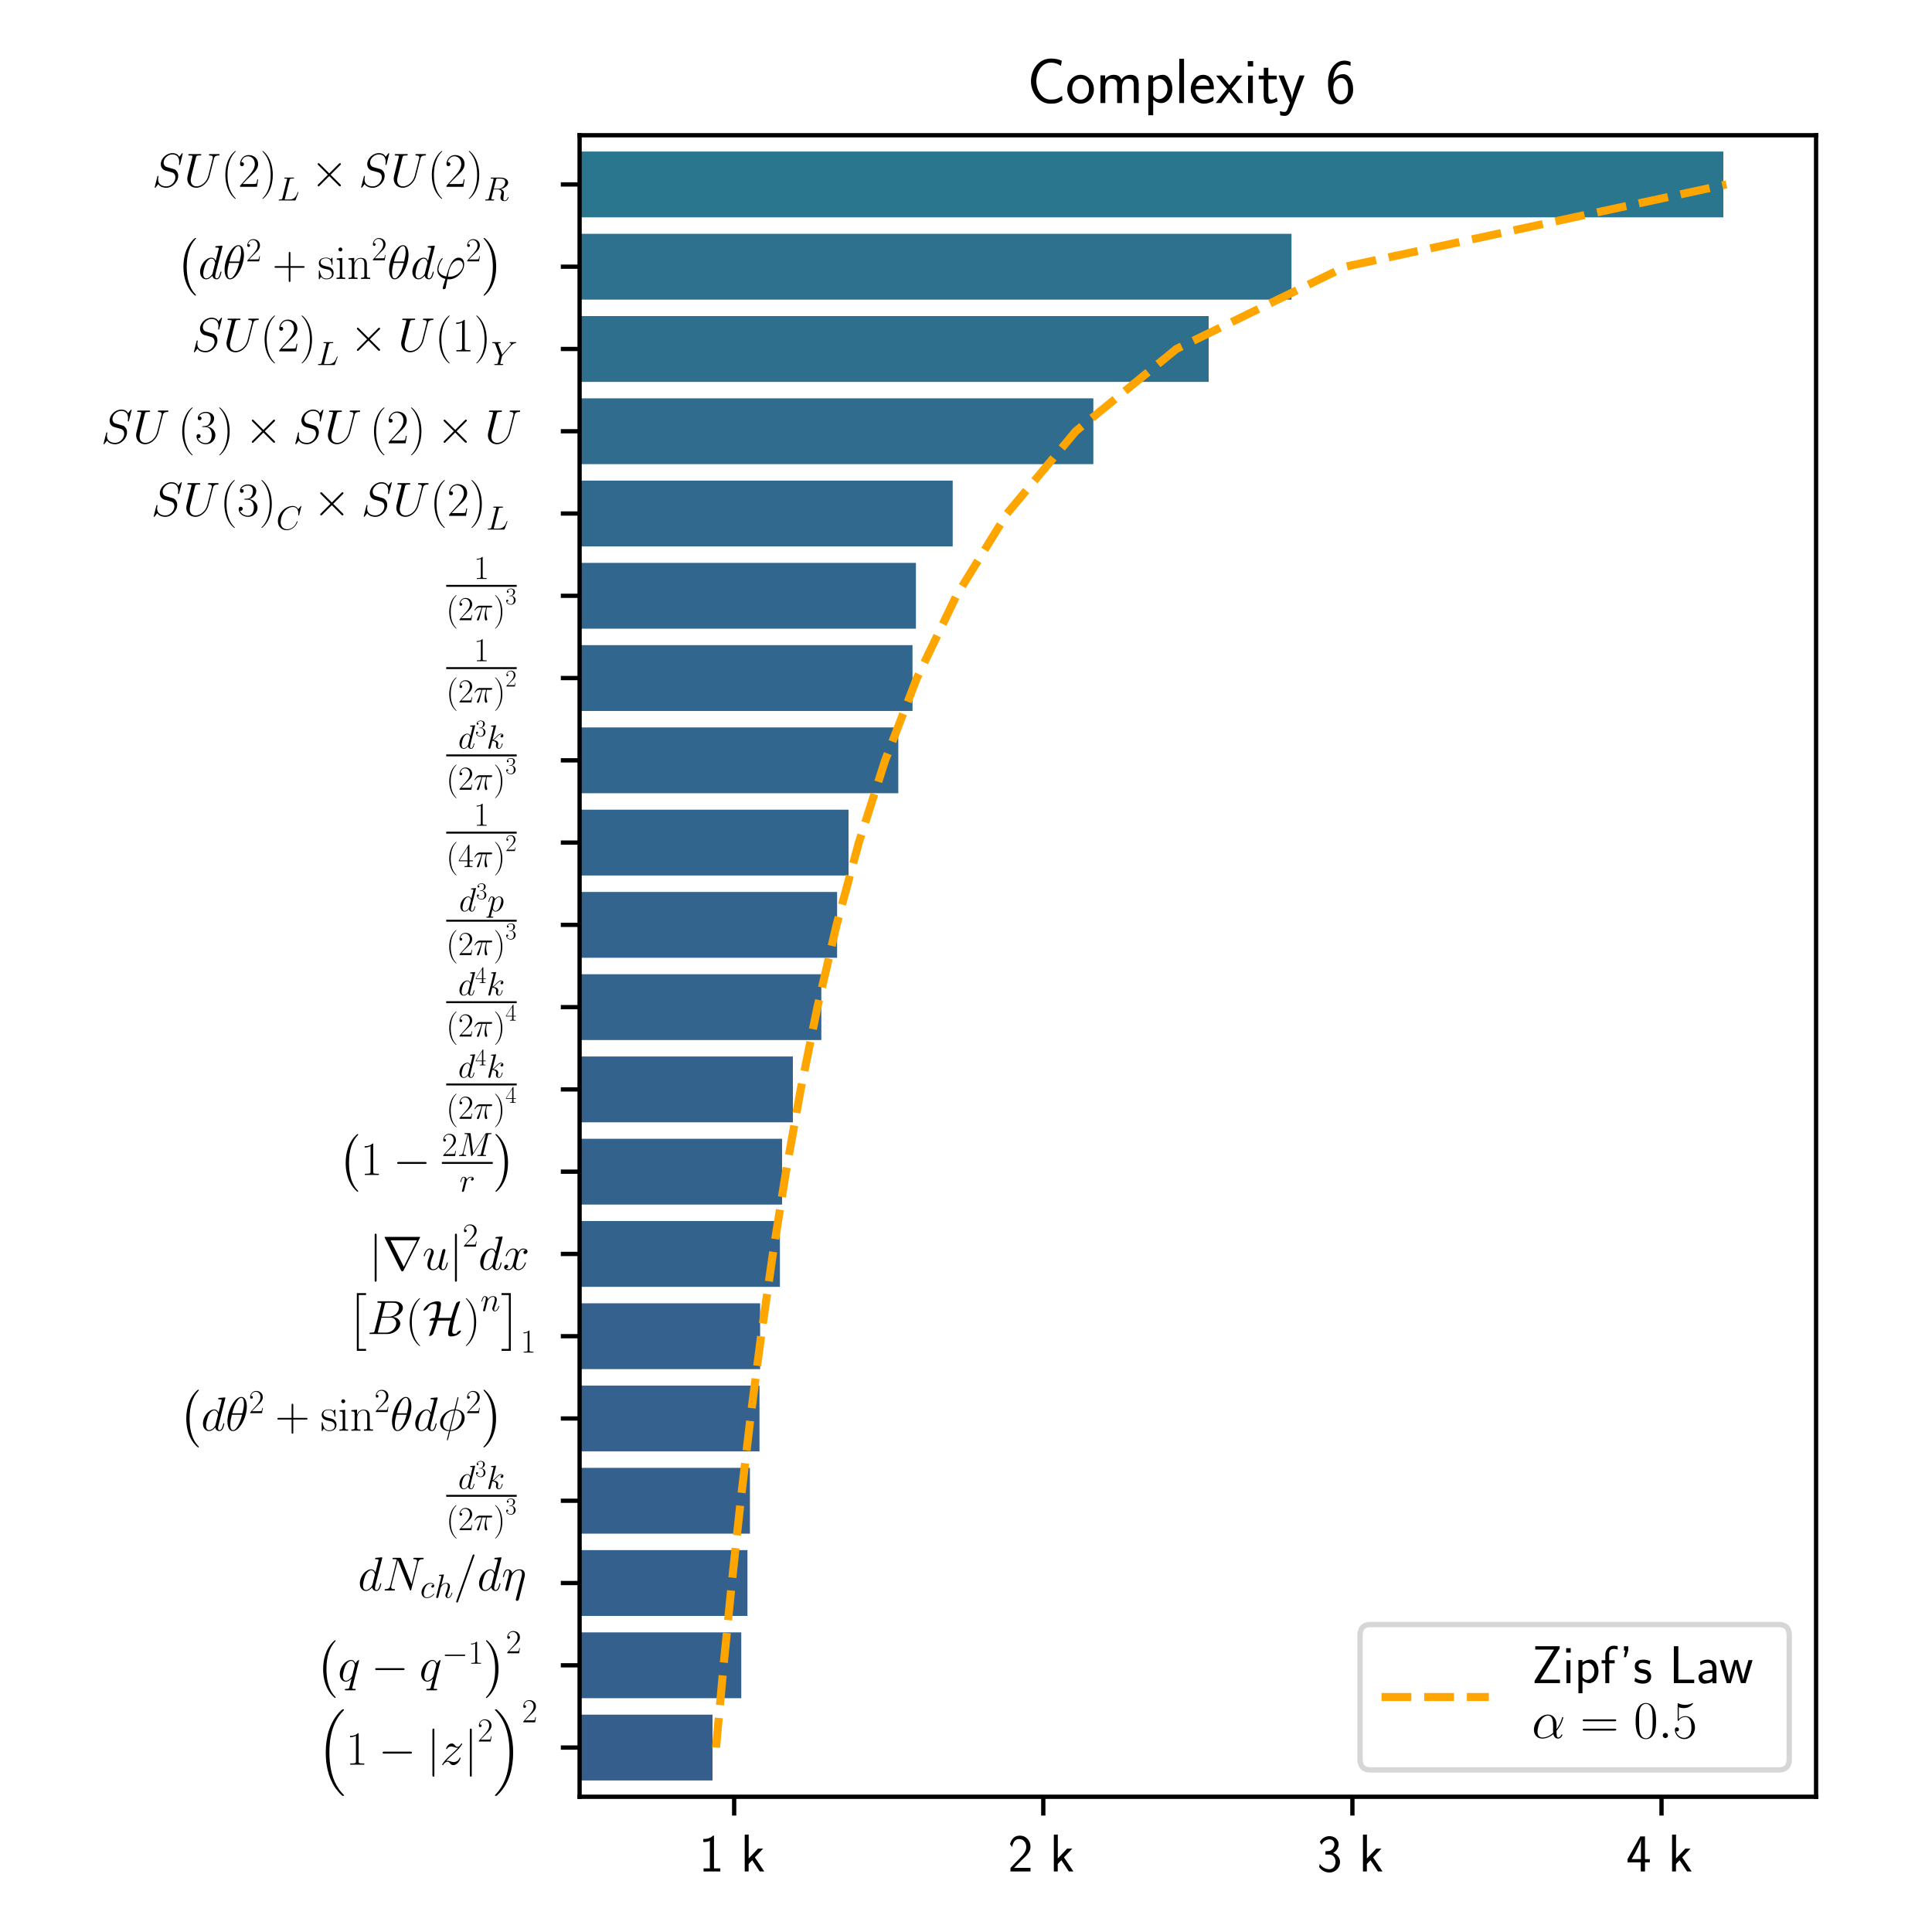 <?xml version="1.0" encoding="utf-8" standalone="no"?>
<!DOCTYPE svg PUBLIC "-//W3C//DTD SVG 1.1//EN"
  "http://www.w3.org/Graphics/SVG/1.1/DTD/svg11.dtd">
<!-- Created with matplotlib (https://matplotlib.org/) -->
<svg height="360pt" version="1.1" viewBox="0 0 360 360" width="360pt" xmlns="http://www.w3.org/2000/svg" xmlns:xlink="http://www.w3.org/1999/xlink">
 <defs>
  <style type="text/css">
*{stroke-linecap:butt;stroke-linejoin:round;}
  </style>
 </defs>
 <g id="figure_1">
  <g id="patch_1">
   <path d="M 0 360 
L 360 360 
L 360 0 
L 0 0 
z
" style="fill:#ffffff;"/>
  </g>
  <g id="axes_1">
   <g id="patch_2">
    <path d="M 108 334.8 
L 338.4 334.8 
L 338.4 25.2 
L 108 25.2 
z
" style="fill:#ffffff;"/>
   </g>
   <g id="patch_3">
    <path clip-path="url(#p39ac991166)" d="M 79.2 331.765 
L 132.768 331.765 
L 132.768 319.501 
L 79.2 319.501 
z
" style="fill:#355e8d;"/>
   </g>
   <g id="patch_4">
    <path clip-path="url(#p39ac991166)" d="M 79.2 316.435 
L 138.125 316.435 
L 138.125 304.171 
L 79.2 304.171 
z
" style="fill:#34608d;"/>
   </g>
   <g id="patch_5">
    <path clip-path="url(#p39ac991166)" d="M 79.2 301.105 
L 139.277 301.105 
L 139.277 288.841 
L 79.2 288.841 
z
" style="fill:#34608d;"/>
   </g>
   <g id="patch_6">
    <path clip-path="url(#p39ac991166)" d="M 79.2 285.775 
L 139.738 285.775 
L 139.738 273.512 
L 79.2 273.512 
z
" style="fill:#34608d;"/>
   </g>
   <g id="patch_7">
    <path clip-path="url(#p39ac991166)" d="M 79.2 270.446 
L 141.523 270.446 
L 141.523 258.182 
L 79.2 258.182 
z
" style="fill:#34618d;"/>
   </g>
   <g id="patch_8">
    <path clip-path="url(#p39ac991166)" d="M 79.2 255.116 
L 141.638 255.116 
L 141.638 242.852 
L 79.2 242.852 
z
" style="fill:#34618d;"/>
   </g>
   <g id="patch_9">
    <path clip-path="url(#p39ac991166)" d="M 79.2 239.786 
L 145.325 239.786 
L 145.325 227.522 
L 79.2 227.522 
z
" style="fill:#33628d;"/>
   </g>
   <g id="patch_10">
    <path clip-path="url(#p39ac991166)" d="M 79.2 224.456 
L 145.728 224.456 
L 145.728 212.193 
L 79.2 212.193 
z
" style="fill:#33628d;"/>
   </g>
   <g id="patch_11">
    <path clip-path="url(#p39ac991166)" d="M 79.2 209.127 
L 147.744 209.127 
L 147.744 196.863 
L 79.2 196.863 
z
" style="fill:#33628d;"/>
   </g>
   <g id="patch_12">
    <path clip-path="url(#p39ac991166)" d="M 79.2 193.797 
L 153.043 193.797 
L 153.043 181.533 
L 79.2 181.533 
z
" style="fill:#32648e;"/>
   </g>
   <g id="patch_13">
    <path clip-path="url(#p39ac991166)" d="M 79.2 178.467 
L 155.981 178.467 
L 155.981 166.203 
L 79.2 166.203 
z
" style="fill:#32648e;"/>
   </g>
   <g id="patch_14">
    <path clip-path="url(#p39ac991166)" d="M 79.2 163.137 
L 158.112 163.137 
L 158.112 150.873 
L 79.2 150.873 
z
" style="fill:#32658e;"/>
   </g>
   <g id="patch_15">
    <path clip-path="url(#p39ac991166)" d="M 79.2 147.807 
L 167.386 147.807 
L 167.386 135.544 
L 79.2 135.544 
z
" style="fill:#31678e;"/>
   </g>
   <g id="patch_16">
    <path clip-path="url(#p39ac991166)" d="M 79.2 132.478 
L 170.035 132.478 
L 170.035 120.214 
L 79.2 120.214 
z
" style="fill:#31678e;"/>
   </g>
   <g id="patch_17">
    <path clip-path="url(#p39ac991166)" d="M 79.2 117.148 
L 170.669 117.148 
L 170.669 104.884 
L 79.2 104.884 
z
" style="fill:#31678e;"/>
   </g>
   <g id="patch_18">
    <path clip-path="url(#p39ac991166)" d="M 79.2 101.818 
L 177.523 101.818 
L 177.523 89.554 
L 79.2 89.554 
z
" style="fill:#31688e;"/>
   </g>
   <g id="patch_19">
    <path clip-path="url(#p39ac991166)" d="M 79.2 86.488 
L 203.731 86.488 
L 203.731 74.225 
L 79.2 74.225 
z
" style="fill:#2f6c8e;"/>
   </g>
   <g id="patch_20">
    <path clip-path="url(#p39ac991166)" d="M 79.2 71.159 
L 225.216 71.159 
L 225.216 58.895 
L 79.2 58.895 
z
" style="fill:#2e6f8e;"/>
   </g>
   <g id="patch_21">
    <path clip-path="url(#p39ac991166)" d="M 79.2 55.829 
L 240.653 55.829 
L 240.653 43.565 
L 79.2 43.565 
z
" style="fill:#2d718e;"/>
   </g>
   <g id="patch_22">
    <path clip-path="url(#p39ac991166)" d="M 79.2 40.499 
L 321.12 40.499 
L 321.12 28.235 
L 79.2 28.235 
z
" style="fill:#2a768e;"/>
   </g>
   <g id="matplotlib.axis_1">
    <g id="xtick_1">
     <g id="line2d_1">
      <defs>
       <path d="M 0 0 
L 0 3.5 
" id="ma43514bd4f" style="stroke:#000000;stroke-width:0.8;"/>
      </defs>
      <g>
       <use style="stroke:#000000;stroke-width:0.8;" x="136.8" xlink:href="#ma43514bd4f" y="334.8"/>
      </g>
     </g>
     <g id="text_1">
      <!-- 1 k -->
      <defs>
       <path d="M 28.406 67 
L 26.5 67 
C 21.094 61.562 14.797 60.781 8.406 60.781 
L 8.406 55 
C 11.297 55 16 55 20.703 57.297 
L 20.703 5.766 
L 8.906 5.766 
L 8.906 0 
L 40.203 0 
L 40.203 5.766 
L 28.406 5.766 
z
" id="CMSS17-49"/>
       <path d="M 26.5 26.375 
L 42 42.797 
L 32.406 42.797 
L 14.906 24.281 
L 14.906 69 
L 7.5 69 
L 7.5 0 
L 14.797 0 
L 14.797 13.938 
L 21.5 21 
L 35.594 0 
L 44.094 0 
z
" id="CMSS17-107"/>
      </defs>
      <g transform="translate(130.214 348.718)scale(0.1 -0.1)">
       <use transform="scale(0.996)" xlink:href="#CMSS17-49"/>
       <use transform="translate(78.073 0)scale(0.996)" xlink:href="#CMSS17-107"/>
      </g>
     </g>
    </g>
    <g id="xtick_2">
     <g id="line2d_2">
      <g>
       <use style="stroke:#000000;stroke-width:0.8;" x="194.4" xlink:href="#ma43514bd4f" y="334.8"/>
      </g>
     </g>
     <g id="text_2">
      <!-- 2 k -->
      <defs>
       <path d="M 25.797 21.203 
C 28.594 24.078 32.797 27.562 35.703 31.047 
C 38.5 34.438 42.203 39.234 42.203 46.203 
C 42.203 57.141 34.797 67 22.203 67 
C 12.297 67 6.594 60.828 3.906 51.156 
L 7.797 45.766 
C 10 54.844 13.094 60.625 20.906 60.625 
C 29.5 60.625 34.297 53.641 34.297 45.969 
C 34.297 36.797 27.297 29.703 22 24.422 
C 16.094 18.547 10.297 12.562 4.703 6.375 
L 4.703 0 
L 42.203 0 
L 42.203 6.766 
L 25.203 6.766 
C 24 6.766 22.797 6.766 21.594 6.766 
L 11.594 6.766 
L 11.594 6.859 
z
" id="CMSS17-50"/>
      </defs>
      <g transform="translate(187.814 348.718)scale(0.1 -0.1)">
       <use transform="scale(0.996)" xlink:href="#CMSS17-50"/>
       <use transform="translate(78.073 0)scale(0.996)" xlink:href="#CMSS17-107"/>
      </g>
     </g>
    </g>
    <g id="xtick_3">
     <g id="line2d_3">
      <g>
       <use style="stroke:#000000;stroke-width:0.8;" x="252" xlink:href="#ma43514bd4f" y="334.8"/>
      </g>
     </g>
     <g id="text_3">
      <!-- 3 k -->
      <defs>
       <path d="M 15.703 31.641 
L 22.5 31.641 
C 31.906 31.641 34.594 23.547 34.594 17.906 
C 34.594 10.203 30.203 4.172 23 4.172 
C 17.406 4.172 9.5 6.938 5 14.25 
C 4.297 10.797 4.297 10.594 3.906 8.219 
C 8.594 1.375 16.203 -2 23.203 -2 
C 34.594 -2 43 7.391 43 17.781 
C 43 25.594 37.5 32.141 30 34.609 
C 36 37.875 40.406 44 40.406 51.141 
C 40.406 59.453 32.703 66.078 23.297 66.078 
C 14.703 66.078 8 60.812 5.203 55.156 
C 5.906 54.188 7.703 51.312 8.594 49.828 
C 10.797 55.656 16.5 60 23.203 60 
C 28.797 60 32.5 56.359 32.5 51.109 
C 32.5 45.672 29 39.734 23.094 38.359 
C 22.703 38.359 16.5 37.766 15.703 37.672 
z
" id="CMSS17-51"/>
      </defs>
      <g transform="translate(245.414 348.718)scale(0.1 -0.1)">
       <use transform="scale(0.996)" xlink:href="#CMSS17-51"/>
       <use transform="translate(78.073 0)scale(0.996)" xlink:href="#CMSS17-107"/>
      </g>
     </g>
    </g>
    <g id="xtick_4">
     <g id="line2d_4">
      <g>
       <use style="stroke:#000000;stroke-width:0.8;" x="309.6" xlink:href="#ma43514bd4f" y="334.8"/>
      </g>
     </g>
     <g id="text_4">
      <!-- 4 k -->
      <defs>
       <path d="M 35.203 17 
L 44.297 17 
L 44.297 23.078 
L 35.203 23.078 
L 35.203 65.5 
L 26.406 65.5 
L 2.594 23.078 
L 2.594 17 
L 27.297 17 
L 27.297 0 
L 35.203 0 
z
M 10.297 23.078 
C 16.094 33.234 27.594 53.734 27.594 60.703 
L 27.594 23.078 
z
" id="CMSS17-52"/>
      </defs>
      <g transform="translate(303.014 348.718)scale(0.1 -0.1)">
       <use transform="scale(0.996)" xlink:href="#CMSS17-52"/>
       <use transform="translate(78.073 0)scale(0.996)" xlink:href="#CMSS17-107"/>
      </g>
     </g>
    </g>
   </g>
   <g id="matplotlib.axis_2">
    <g id="ytick_1">
     <g id="line2d_5">
      <defs>
       <path d="M 0 0 
L -3.5 0 
" id="m7327d12ae3" style="stroke:#000000;stroke-width:0.8;"/>
      </defs>
      <g>
       <use style="stroke:#000000;stroke-width:0.8;" x="108" xlink:href="#m7327d12ae3" y="325.633"/>
      </g>
     </g>
     <g id="text_5">
      <!-- ${\left(1-{|z|}^{2}\right)}^{2}$ -->
      <defs>
       <path d="M 51.5 -174.797 
C 51.703 -174.906 52.594 -175.906 52.703 -175.906 
L 54.906 -175.906 
C 55.203 -175.906 56 -175.797 56 -174.906 
C 56 -174.5 55.797 -174.297 55.594 -174 
C 52 -170.406 46.594 -164.906 40.406 -153.906 
C 29.594 -134.703 25.594 -110 25.594 -86 
C 25.594 -41.594 38.203 -15.5 55.703 2.203 
C 56 2.5 56 2.797 56 3 
C 56 4 55.297 4 54.094 4 
C 52.797 4 52.594 4 51.703 3.203 
C 42.203 -5 31.5 -18.906 24.594 -40 
C 20.297 -53.203 18 -69.297 18 -85.906 
C 18 -109.594 22.297 -136.406 38 -159.594 
C 40.703 -163.5 44.406 -167.594 44.406 -167.703 
C 45.406 -168.906 46.797 -170.5 47.594 -171.203 
z
" id="CMEX10-16"/>
       <path d="M 26.594 63.406 
C 26.594 65.5 26.5 65.5 25.094 65.5 
C 21.203 61.188 15.297 59.797 9.703 59.797 
C 9.406 59.797 8.906 59.797 8.797 59.5 
C 8.703 59.297 8.703 59.094 8.703 57 
C 11.797 57 17 57.594 21 59.984 
L 21 7.203 
C 21 3.688 20.797 2.5 12.203 2.5 
L 9.203 2.5 
L 9.203 0 
C 14 0 19 0 23.797 0 
C 28.594 0 33.594 0 38.406 0 
L 38.406 2.5 
L 35.406 2.5 
C 26.797 2.5 26.594 3.594 26.594 7.156 
z
" id="CMR17-49"/>
       <path d="M 65.906 23 
C 67.594 23 69.406 23 69.406 25 
C 69.406 27 67.594 27 65.906 27 
L 11.797 27 
C 10.094 27 8.297 27 8.297 25 
C 8.297 23 10.094 23 11.797 23 
z
" id="CMSY10-0"/>
       <path d="M 15.906 71.406 
C 15.906 73.203 15.906 75 13.906 75 
C 11.906 75 11.906 73.203 11.906 71.406 
L 11.906 -21.406 
C 11.906 -23.203 11.906 -25 13.906 -25 
C 15.906 -25 15.906 -23.203 15.906 -21.406 
z
" id="CMSY10-106"/>
       <path d="M 12.703 7.594 
C 17 12.547 20.5 15.688 25.5 20.25 
C 31.5 25.5 34.094 28.016 35.5 29.547 
C 42.5 36.531 46 42.391 46 43.188 
C 46 44 45.203 44 45 44 
C 44.297 44 44.094 43.641 43.594 42.969 
C 41.094 38.969 38.703 36.984 36.094 36.984 
C 34 36.984 32.906 37.828 31 40.078 
C 28.906 42.422 27.203 44 24.297 44 
C 17 44 12.594 35.266 12.594 33.25 
C 12.594 32.938 12.703 32.312 13.594 32.312 
C 14.406 32.312 14.5 32.672 14.797 33.328 
C 16.5 37.062 21.297 37.719 23.203 37.719 
C 25.297 37.719 27.297 37.125 29.406 36.359 
C 33.203 35 34.797 35 35.797 35 
C 36.5 35 36.906 35 37.406 35.094 
C 34.094 31.156 28.703 26.297 24.203 22.156 
L 14.094 12.75 
C 8 6.484 4.297 0.516 4.297 -0.188 
C 4.297 -0.797 4.797 -1 5.406 -1 
C 6 -1 6.094 -0.891 6.797 0.219 
C 8.406 2.547 11.594 6 15.297 6 
C 17.406 6 18.406 5.344 20.406 3.016 
C 22.297 0.953 24 -1 27.203 -1 
C 37 -1 42.594 11.438 42.594 13.688 
C 42.594 14.109 42.5 14.719 41.5 14.719 
C 40.703 14.719 40.594 14.328 40.297 13.359 
C 38.094 7.625 32.203 5.281 28.297 5.281 
C 26.203 5.281 24.203 5.875 22.094 6.641 
C 18.094 8 17 8 15.703 8 
C 14.703 8 13.594 8 12.703 7.594 
z
" id="CMMI12-122"/>
       <path d="M 41.703 15.453 
L 39.906 15.453 
C 38.906 8.375 38.094 7.172 37.703 6.562 
C 37.203 5.766 30 5.766 28.594 5.766 
L 9.406 5.766 
C 13 9.672 20 16.75 28.5 24.953 
C 34.594 30.734 41.703 37.531 41.703 47.422 
C 41.703 59.219 32.297 66 21.797 66 
C 10.797 66 4.094 56.312 4.094 47.344 
C 4.094 43.438 7 42.938 8.203 42.938 
C 9.203 42.938 12.203 43.547 12.203 47.031 
C 12.203 50.109 9.594 51 8.203 51 
C 7.594 51 7 50.906 6.594 50.703 
C 8.5 59.219 14.297 63.406 20.406 63.406 
C 29.094 63.406 34.797 56.516 34.797 47.422 
C 34.797 38.734 29.703 31.25 24 24.75 
L 4.094 2.281 
L 4.094 0 
L 39.297 0 
z
" id="CMR17-50"/>
       <path d="M 41.594 -85.906 
C 41.594 -57.203 34.906 -26.703 15.203 -4.203 
C 13.797 -2.594 10.094 1.297 7.703 3.406 
C 7 4 6.797 4 5.5 4 
C 4.5 4 3.594 4 3.594 3 
C 3.594 2.594 4 2.203 4.203 2 
C 7.594 -1.5 13 -7 19.203 -18 
C 30 -37.203 34 -61.906 34 -85.906 
C 34 -129.297 22 -155.797 4 -174.094 
C 3.797 -174.297 3.594 -174.594 3.594 -174.906 
C 3.594 -175.906 4.5 -175.906 5.5 -175.906 
C 6.797 -175.906 7 -175.906 7.906 -175.094 
C 17.406 -166.906 28.094 -153 35 -131.906 
C 39.406 -118.203 41.594 -102 41.594 -85.906 
z
" id="CMEX10-17"/>
      </defs>
      <g transform="translate(59.085 328.815)scale(0.09 -0.09)">
       <use transform="translate(0 110.586)scale(0.996)" xlink:href="#CMEX10-16"/>
       <use transform="translate(59.499 0)scale(0.996)" xlink:href="#CMR17-49"/>
       <use transform="translate(127.329 0)scale(0.996)" xlink:href="#CMSY10-0"/>
       <use transform="translate(226.956 0)scale(0.996)" xlink:href="#CMSY10-106"/>
       <use transform="translate(254.63 0)scale(0.996)" xlink:href="#CMMI12-122"/>
       <use transform="translate(304.385 0)scale(0.996)" xlink:href="#CMSY10-106"/>
       <use transform="translate(332.059 47.793)scale(0.697)" xlink:href="#CMR17-50"/>
       <use transform="translate(364.54 110.586)scale(0.996)" xlink:href="#CMEX10-17"/>
       <use transform="translate(424.04 87.645)scale(0.697)" xlink:href="#CMR17-50"/>
      </g>
     </g>
    </g>
    <g id="ytick_2">
     <g id="line2d_6">
      <g>
       <use style="stroke:#000000;stroke-width:0.8;" x="108" xlink:href="#m7327d12ae3" y="310.303"/>
      </g>
     </g>
     <g id="text_6">
      <!-- ${\left(q-{q}^{-1}\right)}^{2}$ -->
      <defs>
       <path d="M 41.297 -114.906 
C 41.297 -114.5 41.094 -114.297 40.906 -114 
C 36.297 -109.094 29.5 -101 25.297 -84.703 
C 23 -75.594 22.094 -65.297 22.094 -56 
C 22.094 -29.703 28.406 -11.297 40.406 1.703 
C 41.297 2.594 41.297 2.797 41.297 3 
C 41.297 4 40.5 4 40.094 4 
C 38.594 4 33.203 -2 31.906 -3.5 
C 21.703 -15.594 15.203 -33.594 15.203 -55.906 
C 15.203 -70.094 17.703 -90.203 30.797 -107.094 
C 31.797 -108.297 38.297 -115.906 40.094 -115.906 
C 40.5 -115.906 41.297 -115.906 41.297 -114.906 
z
" id="CMEX10-0"/>
       <path d="M 44.094 43.109 
C 44.094 43.594 43.703 44 43.203 44 
C 42.406 44 38.5 40.391 36.594 36.906 
C 34.797 41.344 31.703 44 27.406 44 
C 16.094 44 3.906 29.438 3.906 14.672 
C 3.906 4.797 9.703 -1 16.5 -1 
C 21.797 -1 26.203 3.016 28.297 5.297 
L 28.406 5.203 
L 24.594 -9.609 
L 23.703 -13.156 
C 22.797 -16.109 21.297 -16.109 16.594 -16.109 
C 15.5 -16.109 14.5 -16.109 14.5 -18 
C 14.5 -18.703 15.094 -19 15.797 -19 
C 17.203 -19 19 -19 20.406 -19 
L 30.594 -19 
C 32.094 -19 33.797 -19 35.297 -19 
C 35.906 -19 37.094 -19 37.094 -17.109 
C 37.094 -16.109 36.297 -16.109 34.797 -16.109 
C 30.094 -16.109 29.797 -15.406 29.797 -14.609 
C 29.797 -14.125 29.906 -14.031 30.203 -12.734 
z
M 30 11.906 
C 29.5 10.188 29.5 10 28.094 8.094 
C 25.906 5.297 21.5 1 16.797 1 
C 12.703 1 10.406 4.703 10.406 10.594 
C 10.406 16.094 13.5 27.297 15.406 31.5 
C 18.797 38.5 23.5 42.109 27.406 42.109 
C 34 42.109 35.297 33.906 35.297 33.109 
C 35.297 33.016 35 31.688 34.906 31.5 
z
" id="CMMI12-113"/>
       <path d="M 30.5 -56 
C 30.5 -41.797 28 -21.703 14.906 -4.797 
C 13.906 -3.594 7.406 4 5.594 4 
C 5.094 4 4.406 3.797 4.406 3 
C 4.406 2.594 4.594 2.297 5 2 
C 9.797 -3.203 16.297 -11.297 20.406 -27.203 
C 22.703 -36.297 23.594 -46.594 23.594 -55.906 
C 23.594 -66 22.703 -76.203 20.094 -86 
C 16.297 -100 10.406 -108 5.297 -113.594 
C 4.406 -114.5 4.406 -114.703 4.406 -114.906 
C 4.406 -115.703 5.094 -115.906 5.594 -115.906 
C 7.094 -115.906 12.594 -109.797 13.797 -108.406 
C 24 -96.297 30.5 -78.297 30.5 -56 
z
" id="CMEX10-1"/>
      </defs>
      <g transform="translate(58.851 313.259)scale(0.09 -0.09)">
       <use transform="translate(0 80.698)scale(0.996)" xlink:href="#CMEX10-0"/>
       <use transform="translate(45.662 0)scale(0.996)" xlink:href="#CMMI12-113"/>
       <use transform="translate(114.628 0)scale(0.996)" xlink:href="#CMSY10-0"/>
       <use transform="translate(214.255 0)scale(0.996)" xlink:href="#CMMI12-113"/>
       <use transform="translate(261.081 36.154)scale(0.697)" xlink:href="#CMSY10-0"/>
       <use transform="translate(315.322 36.154)scale(0.697)" xlink:href="#CMR17-49"/>
       <use transform="translate(347.803 80.698)scale(0.996)" xlink:href="#CMEX10-1"/>
       <use transform="translate(393.466 57.757)scale(0.697)" xlink:href="#CMR17-50"/>
      </g>
     </g>
    </g>
    <g id="ytick_3">
     <g id="line2d_7">
      <g>
       <use style="stroke:#000000;stroke-width:0.8;" x="108" xlink:href="#m7327d12ae3" y="294.973"/>
      </g>
     </g>
     <g id="text_7">
      <!-- $d{N}_{ch}/d\eta $ -->
      <defs>
       <path d="M 50.297 66.516 
C 50.406 66.906 50.594 67.5 50.594 68 
C 50.594 69 49.594 69 49.406 69 
C 49.297 69 44.406 68.562 43.906 68.438 
C 42.203 68.328 40.703 68.094 38.906 68.094 
C 36.406 67.891 35.703 67.797 35.703 66 
C 35.703 65 36.5 65 37.906 65 
C 42.797 65 42.906 64.109 42.906 63.125 
C 42.906 62.531 42.703 61.75 42.594 61.453 
L 36.5 37.422 
C 35.406 40.016 32.703 44 27.5 44 
C 16.203 44 4 29.438 4 14.672 
C 4 4.797 9.797 -1 16.594 -1 
C 22.094 -1 26.797 3.297 29.594 6.594 
C 30.594 0.703 35.297 -1 38.297 -1 
C 41.297 -1 43.703 0.797 45.5 4.391 
C 47.094 7.781 48.5 13.875 48.5 14.266 
C 48.5 14.766 48.094 15.172 47.5 15.172 
C 46.594 15.172 46.5 14.672 46.094 13.172 
C 44.594 7.281 42.703 1 38.594 1 
C 35.703 1 35.5 3.578 35.5 5.578 
C 35.5 5.969 35.5 8.047 36.203 10.844 
z
M 30.094 11.875 
C 29.594 10.172 29.594 9.984 28.203 8.078 
C 26 5.281 21.594 1 16.906 1 
C 12.797 1 10.5 4.688 10.5 10.578 
C 10.5 16.062 13.594 27.234 15.5 31.438 
C 18.906 38.422 23.594 42.016 27.5 42.016 
C 34.094 42.016 35.406 33.828 35.406 33.031 
C 35.406 32.938 35.094 31.625 35 31.438 
z
" id="CMMI12-100"/>
       <path d="M 74 57.781 
C 75.094 62.094 76.703 65.094 84.297 65.094 
C 84.594 65.094 85.797 65.094 85.797 66.859 
C 85.797 68 84.906 68 84.5 68 
C 82.5 68 77.406 68 75.406 68 
L 70.594 68 
C 69.203 68 67.406 68 66 68 
C 65.406 68 64.203 68 64.203 66.094 
C 64.203 65.094 65 65.094 65.703 65.094 
C 71.703 65.094 72.094 62.797 72.094 60.984 
C 72.094 60.094 72 59.781 71.703 58.391 
L 60.406 13.281 
L 39 66.391 
C 38.297 68 38.203 68 36 68 
L 23.797 68 
C 21.797 68 20.906 68 20.906 66.094 
C 20.906 65.094 21.594 65.094 23.5 65.094 
C 24 65.094 29.906 65.094 29.906 64.297 
C 29.906 64.094 29.703 63.297 29.594 63 
L 16.297 9.922 
C 15.094 5 12.703 2.906 6.094 2.906 
C 5.594 2.906 4.594 2.906 4.594 1.047 
C 4.594 0 5.594 0 5.906 0 
C 7.906 0 13 0 15 0 
L 19.797 0 
C 21.203 0 22.906 0 24.297 0 
C 25 0 26.094 0 26.094 1.906 
C 26.094 2.812 25.094 2.906 24.703 2.906 
C 21.406 2.906 18.203 3.5 18.203 7.094 
C 18.203 7.891 18.406 8.781 18.594 9.578 
L 32.094 63 
C 32.703 62 32.703 61.812 33.094 60.906 
L 56.906 1.797 
C 57.406 0.594 57.594 0 58.5 0 
C 59.5 0 59.594 0.297 60 2 
z
" id="CMMI12-78"/>
       <path d="M 39.094 37.984 
C 37.203 37.984 36.297 37.984 34.906 36.797 
C 34.297 36.297 33.203 34.797 33.203 33.203 
C 33.203 31.203 34.703 30 36.594 30 
C 39 30 41.703 31.938 41.703 35.812 
C 41.703 40.438 37.094 44 30.203 44 
C 17.094 44 4 29.734 4 15.562 
C 4 6.891 9.406 -1 19.594 -1 
C 33.203 -1 41.797 9.719 41.797 11.031 
C 41.797 11.625 41.203 12.125 40.797 12.125 
C 40.5 12.125 40.406 12.031 39.5 11.141 
C 33.094 2.531 23.594 1 19.797 1 
C 12.906 1 10.703 6.969 10.703 11.938 
C 10.703 15.438 12.406 25.078 16 31.859 
C 18.594 36.531 24 41.906 30.297 41.906 
C 31.594 41.906 37.094 41.906 39.094 37.984 
z
" id="CMMI12-99"/>
       <path d="M 28.094 66.516 
C 28.203 66.922 28.406 67.516 28.406 68 
C 28.406 69 27.406 69 27.203 69 
C 27.094 69 22.203 68.562 21.703 68.438 
C 20 68.328 18.5 68.094 16.703 68.094 
C 14.203 67.891 13.5 67.797 13.5 66 
C 13.5 65 14.297 65 15.703 65 
C 20.594 65 20.703 64.109 20.703 63.125 
C 20.703 62.531 20.5 61.734 20.406 61.438 
L 5.906 3.875 
C 5.5 2.375 5.5 2.188 5.5 1.578 
C 5.5 -0.594 7.203 -1 8.203 -1 
C 9.906 -1 11.203 0.297 11.703 1.391 
L 16.203 19.453 
C 16.703 21.656 17.297 23.75 17.797 25.938 
C 18.906 30.141 18.906 30.234 20.797 33.125 
C 22.703 36.016 27.203 42.016 34.906 42.016 
C 38.906 42.016 40.297 39.016 40.297 35.031 
C 40.297 29.438 36.406 18.562 34.203 12.578 
C 33.297 10.172 32.797 8.875 32.797 7.078 
C 32.797 2.594 35.906 -1 40.703 -1 
C 50 -1 53.5 13.672 53.5 14.266 
C 53.5 14.766 53.094 15.172 52.5 15.172 
C 51.594 15.172 51.5 14.875 51 13.172 
C 48.703 5.188 45 1 41 1 
C 40 1 38.406 1 38.406 4.203 
C 38.406 6.812 39.594 10 40 11.094 
C 41.797 15.906 46.297 27.703 46.297 33.516 
C 46.297 39.5 42.797 44 35.203 44 
C 29.5 44 24.5 41.312 20.406 36.125 
z
" id="CMMI12-104"/>
       <path d="M 42.906 71.281 
C 42.906 71.391 43.5 72.906 43.5 73.094 
C 43.5 74.297 42.5 75 41.703 75 
C 41.203 75 40.297 75 39.5 72.797 
L 6 -21.297 
C 6 -21.406 5.406 -22.891 5.406 -23.094 
C 5.406 -24.297 6.406 -25 7.203 -25 
C 7.797 -25 8.703 -24.891 9.406 -22.797 
z
" id="CMMI12-61"/>
       <path d="M 47.5 27.625 
C 48 29.609 48.297 30.828 48.297 33.516 
C 48.297 39.5 44.797 43.984 37.203 43.984 
C 28.297 43.984 23.594 37.703 21.797 35.219 
C 21.5 40.906 17.406 43.984 13 43.984 
C 10.094 43.984 7.797 42.594 5.906 38.797 
C 4.094 35.219 2.703 29.125 2.703 28.734 
C 2.703 28.328 3.094 27.828 3.797 27.828 
C 4.594 27.828 4.703 27.938 5.297 30.219 
C 6.797 36.109 8.703 42 12.703 42 
C 15 42 15.797 40.406 15.797 37.406 
C 15.797 35.219 14.797 31.328 14.094 28.234 
L 11.297 17.469 
C 10.906 15.562 9.797 11.078 9.297 9.266 
C 8.594 6.688 7.5 1.984 7.5 1.5 
C 7.5 0.094 8.594 -1 10.094 -1 
C 11.297 -1 12.703 -0.391 13.5 1.094 
C 13.703 1.594 14.594 5.094 15.094 7.078 
L 17.297 16.062 
L 20.594 29.234 
C 20.797 29.828 23.297 34.812 27 38 
C 29.594 40.406 33 42 36.906 42 
C 40.906 42 42.297 39 42.297 35.016 
C 42.297 32.109 41.906 30.516 41.406 28.609 
L 29.797 -17.297 
C 29.703 -17.797 29.5 -18.391 29.5 -19 
C 29.5 -20.5 30.703 -21.5 32.203 -21.5 
C 33.094 -21.5 35.203 -21.094 36 -18.094 
z
" id="CMMI12-17"/>
      </defs>
      <g transform="translate(66.696 297.713)scale(0.09 -0.09)">
       <use transform="translate(0 14.944)scale(0.996)" xlink:href="#CMMI12-100"/>
       <use transform="translate(50.689 14.944)scale(0.996)" xlink:href="#CMMI12-78"/>
       <use transform="translate(128.804 0)scale(0.697)" xlink:href="#CMMI12-99"/>
       <use transform="translate(158.192 0)scale(0.697)" xlink:href="#CMMI12-104"/>
       <use transform="translate(197.999 14.944)scale(0.996)" xlink:href="#CMMI12-61"/>
       <use transform="translate(246.773 14.944)scale(0.996)" xlink:href="#CMMI12-100"/>
       <use transform="translate(297.463 14.944)scale(0.996)" xlink:href="#CMMI12-17"/>
      </g>
     </g>
    </g>
    <g id="ytick_4">
     <g id="line2d_8">
      <g>
       <use style="stroke:#000000;stroke-width:0.8;" x="108" xlink:href="#m7327d12ae3" y="279.643"/>
      </g>
     </g>
     <g id="text_8">
      <!-- $\frac{{d}^{3}k}{{\left(2\pi \right)}^{3}}$ -->
      <defs>
       <path d="M 22.094 33.703 
C 31 33.703 34.906 25.969 34.906 17.031 
C 34.906 5 28.5 0.391 22.703 0.391 
C 17.406 0.391 8.797 3.031 6.094 10.828 
C 6.594 10.625 7.094 10.625 7.594 10.625 
C 10 10.625 11.797 12.219 11.797 14.812 
C 11.797 17.703 9.594 19 7.594 19 
C 5.906 19 3.297 18.203 3.297 14.469 
C 3.297 5.234 12.297 -2 22.906 -2 
C 34 -2 42.5 6.719 42.5 16.953 
C 42.5 26.672 34.5 33.703 25 34.797 
C 32.594 36.375 39.906 43.062 39.906 52.016 
C 39.906 59.688 32 65.297 23 65.297 
C 13.906 65.297 5.906 59.828 5.906 52.016 
C 5.906 48.594 8.5 48 9.797 48 
C 11.906 48 13.703 49.297 13.703 51.891 
C 13.703 54.469 11.906 55.766 9.797 55.766 
C 9.406 55.766 8.906 55.766 8.5 55.578 
C 11.406 61.859 19.297 63 22.797 63 
C 26.297 63 32.906 61.328 32.906 51.875 
C 32.906 49.109 32.5 44.188 29.094 39.844 
C 26.094 36 22.703 36 19.406 35.688 
C 18.906 35.688 16.594 35.453 16.203 35.453 
C 15.5 35.359 15.094 35.266 15.094 34.5 
C 15.094 33.797 15.203 33.703 17.203 33.703 
z
" id="CMR17-51"/>
       <path d="M 28.094 66.516 
C 28.203 66.922 28.406 67.516 28.406 68 
C 28.406 69 27.406 69 27.203 69 
C 27.094 69 23.5 68.641 21.703 68.391 
C 20 68.391 18.5 68.094 16.703 68.094 
C 14.297 67.891 13.594 67.797 13.594 66 
C 13.594 65 14.594 65 15.594 65 
C 20.703 65 20.703 64.109 20.703 63.125 
C 20.703 62.734 20.703 62.531 20.203 60.75 
L 5.906 3.875 
C 5.5 2.375 5.5 2.188 5.5 1.578 
C 5.5 -0.594 7.203 -1 8.203 -1 
C 11 -1 11.594 1.203 12.406 4.297 
L 17.094 22.953 
C 24.297 22.156 28.594 19.156 28.594 14.375 
C 28.594 13.766 28.594 13.375 28.297 11.875 
C 27.906 10.375 27.906 9.188 27.906 8.688 
C 27.906 2.891 31.703 -1 36.797 -1 
C 41.406 -1 43.797 3.188 44.594 4.594 
C 46.703 8.281 48 13.875 48 14.266 
C 48 14.766 47.594 15.172 47 15.172 
C 46.094 15.172 46 14.766 45.594 13.172 
C 44.203 7.984 42.094 1 37 1 
C 35 1 33.703 2 33.703 5.781 
C 33.703 7.688 34.094 9.875 34.5 11.375 
C 34.906 13.172 34.906 13.266 34.906 14.469 
C 34.906 20.359 29.594 23.656 20.406 24.844 
C 24 27.047 27.594 30.938 29 32.438 
C 34.703 38.812 38.594 42.016 43.203 42.016 
C 45.5 42.016 46.094 41.406 46.797 40.812 
C 43.094 40.406 41.703 37.812 41.703 35.828 
C 41.703 33.422 43.594 32.625 45 32.625 
C 47.703 32.625 50.094 34.922 50.094 38.125 
C 50.094 41.016 47.797 44 43.297 44 
C 37.797 44 33.297 40.109 26.203 32.125 
C 25.203 30.938 21.5 27.141 17.797 25.75 
z
" id="CMMI12-107"/>
       <path d="M 30.594 -24.391 
C 30.594 -24.297 30.594 -24.094 30.297 -23.797 
C 25.703 -19.125 13.406 -6.359 13.406 24.703 
C 13.406 55.766 25.5 68.422 30.406 73.391 
C 30.406 73.5 30.594 73.703 30.594 74 
C 30.594 74.297 30.297 74.5 29.906 74.5 
C 28.797 74.5 20.297 67.125 15.406 56.156 
C 10.406 45.109 9 34.359 9 24.812 
C 9 17.625 9.703 5.484 15.703 -7.359 
C 20.5 -17.734 28.703 -25 29.906 -25 
C 30.406 -25 30.594 -24.797 30.594 -24.391 
z
" id="CMR17-40"/>
       <path d="M 25.906 37.625 
L 37.203 37.625 
C 34.5 26.438 32.797 19.156 32.797 11.188 
C 32.797 9.781 32.797 -1 36.906 -1 
C 39 -1 40.797 0.891 40.797 2.594 
C 40.797 3.078 40.797 3.281 40.094 4.781 
C 37.406 11.672 37.406 20.25 37.406 20.953 
C 37.406 21.547 37.406 28.625 39.5 37.625 
L 50.703 37.625 
C 52 37.625 55.297 37.625 55.297 40.812 
C 55.297 43 53.406 43 51.594 43 
L 18.703 43 
C 16.406 43 13 43 8.406 38.125 
C 5.797 35.219 2.594 29.938 2.594 29.344 
C 2.594 28.75 3.094 28.547 3.703 28.547 
C 4.406 28.547 4.5 28.844 5 29.438 
C 10.203 37.625 15.406 37.625 17.906 37.625 
L 23.594 37.625 
C 21.406 30.141 18.906 21.453 10.703 4 
C 9.906 2.406 9.906 2.188 9.906 1.594 
C 9.906 -0.5 11.703 -1 12.594 -1 
C 15.5 -1 16.297 1.594 17.5 5.781 
C 19.094 10.875 19.094 11.078 20.094 15.062 
z
" id="CMMI12-25"/>
       <path d="M 26.297 24.703 
C 26.297 31.875 25.594 44.016 19.594 56.859 
C 14.797 67.234 6.594 74.5 5.406 74.5 
C 5.094 74.5 4.703 74.391 4.703 73.891 
C 4.703 73.703 4.797 73.594 4.906 73.391 
C 9.703 68.406 21.906 55.75 21.906 24.75 
C 21.906 -6.359 9.797 -19.016 4.906 -24.016 
C 4.797 -24.203 4.703 -24.312 4.703 -24.5 
C 4.703 -25 5.094 -25 5.406 -25 
C 6.5 -25 15 -17.625 19.906 -6.656 
C 24.906 4.391 26.297 15.141 26.297 24.703 
z
" id="CMR17-41"/>
      </defs>
      <g transform="translate(83.144 285.122)scale(0.09 -0.09)">
       <use transform="translate(24.638 85.417)scale(0.697)" xlink:href="#CMMI12-100"/>
       <use transform="translate(60.12 110.724)scale(0.498)" xlink:href="#CMR17-51"/>
       <use transform="translate(83.463 85.417)scale(0.697)" xlink:href="#CMMI12-107"/>
       <use transform="translate(0 0.002)scale(0.697)" xlink:href="#CMR17-40"/>
       <use transform="translate(24.696 0)scale(0.697)" xlink:href="#CMR17-50"/>
       <use transform="translate(56.68 0)scale(0.697)" xlink:href="#CMMI12-25"/>
       <use transform="translate(97.917 0.002)scale(0.697)" xlink:href="#CMR17-41"/>
       <use transform="translate(122.613 33.01)scale(0.498)" xlink:href="#CMR17-51"/>
       <path d="M 0 69.105 
L 145.957 69.105 
L 145.957 73.09 
L 0 73.09 
L 0 69.105 
z
"/>
      </g>
     </g>
    </g>
    <g id="ytick_5">
     <g id="line2d_9">
      <g>
       <use style="stroke:#000000;stroke-width:0.8;" x="108" xlink:href="#m7327d12ae3" y="264.314"/>
      </g>
     </g>
     <g id="text_9">
      <!-- $\left(d{\theta }^{2}+{\mathrm{sin}}^{2}\theta d{\phi }^{2}\right)$ -->
      <defs>
       <path d="M 44.297 50 
C 44.297 60.156 41.094 70 32.906 70 
C 18.906 70 4 40.859 4 19 
C 4 14.422 5 -1 15.5 -1 
C 29.094 -1 44.297 27.438 44.297 50 
z
M 14 36 
C 15.5 41.859 17.594 50.219 21.594 57.266 
C 24.906 63.234 28.406 68 32.797 68 
C 36.094 68 38.297 65.219 38.297 55.688 
C 38.297 52.094 38 47.141 35.094 36 
z
M 34.406 33.016 
C 31.906 23.281 29.797 17 26.203 10.734 
C 23.297 5.672 19.797 1 15.594 1 
C 12.5 1 10 3.391 10 13.219 
C 10 19.688 11.594 26.453 13.203 33.016 
z
" id="CMMI12-18"/>
       <path d="M 37.703 23 
L 64.203 23 
C 65.594 23 67.297 23 67.297 24.688 
C 67.297 26.484 65.703 26.484 64.203 26.484 
L 37.703 26.484 
L 37.703 52.906 
C 37.703 54.297 37.703 56 36 56 
C 34.203 56 34.203 54.406 34.203 52.906 
L 34.203 26.484 
L 7.703 26.484 
C 6.297 26.484 4.594 26.484 4.594 24.797 
C 4.594 23 6.203 23 7.703 23 
L 34.203 23 
L 34.203 -3.406 
C 34.203 -4.797 34.203 -6.5 35.906 -6.5 
C 37.703 -6.5 37.703 -4.906 37.703 -3.406 
z
" id="CMR17-43"/>
       <path d="M 30.906 42.141 
C 30.906 43.953 30.797 44.047 30.203 44.047 
C 29.797 44.047 29.703 43.953 28.5 42.453 
C 28.203 42.047 27.297 41.031 27 40.641 
C 23.797 44.047 19.297 44.047 17.594 44.047 
C 6.5 44.047 2.5 38.234 2.5 32.438 
C 2.5 23.406 12.703 21.328 15.594 20.703 
C 21.906 19.422 24.094 19.016 26.203 17.203 
C 27.5 16.016 29.703 13.812 29.703 10.219 
C 29.703 6 27.297 0.594 18.094 0.594 
C 9.406 0.594 6.297 7.188 4.5 15.953 
C 4.203 17.344 4.203 17.453 3.406 17.453 
C 2.594 17.453 2.5 17.344 2.5 15.359 
L 2.5 0.984 
C 2.5 -0.797 2.594 -0.906 3.203 -0.906 
C 3.703 -0.906 3.797 -0.797 4.297 0 
C 4.906 0.891 6.406 3.297 7 4.312 
C 9 1.609 12.5 -1 18.094 -1 
C 28 -1 33.297 4.422 33.297 12.25 
C 33.297 17.375 30.594 20.078 29.297 21.281 
C 26.297 24.391 22.797 25.094 18.594 25.891 
C 13.094 27.109 6.094 28.516 6.094 34.641 
C 6.094 37.234 7.5 42.766 17.594 42.766 
C 28.297 42.766 28.906 32.719 29.094 29.5 
C 29.203 29 29.703 28.891 30 28.891 
C 30.906 28.891 30.906 29.203 30.906 30.906 
z
" id="CMR17-115"/>
       <path d="M 15.5 61.078 
C 15.5 63.266 13.703 65.156 11.406 65.156 
C 9.203 65.156 7.297 63.375 7.297 61.078 
C 7.297 58.891 9.094 57 11.406 57 
C 13.594 57 15.5 58.797 15.5 61.078 
z
M 3.797 42.281 
L 3.797 39.703 
C 9.406 39.703 10.203 39.094 10.203 34.328 
L 10.203 6.672 
C 10.203 2.875 9.797 2.391 3.406 2.391 
L 3.406 -0.203 
C 5.797 0 10.094 0 12.594 0 
C 15 0 19.094 0 21.406 -0.203 
L 21.406 2.391 
C 15.5 2.391 15.297 2.984 15.297 6.562 
L 15.297 43.375 
z
" id="CMR17-105"/>
       <path d="M 41.5 30.203 
C 41.5 35.297 40.5 43.594 28.703 43.594 
C 20.797 43.594 16.703 37.5 15.203 33.5 
L 15.094 33.5 
L 15.094 43.594 
L 3.297 42.5 
L 3.297 39.906 
C 9.203 39.906 10.094 39.297 10.094 34.5 
L 10.094 6.688 
C 10.094 2.875 9.703 2.391 3.297 2.391 
L 3.297 -0.203 
C 5.703 0 10.094 0 12.703 0 
C 15.297 0 19.797 0 22.203 -0.203 
L 22.203 2.391 
C 15.797 2.391 15.406 2.781 15.406 6.688 
L 15.406 25.906 
C 15.406 35.109 21 42 28 42 
C 35.406 42 36.203 35.406 36.203 30.594 
L 36.203 6.688 
C 36.203 2.875 35.797 2.391 29.406 2.391 
L 29.406 -0.203 
C 31.797 0 36.203 0 38.797 0 
C 41.406 0 45.906 0 48.297 -0.203 
L 48.297 2.391 
C 41.906 2.391 41.5 2.781 41.5 6.688 
z
" id="CMR17-110"/>
       <path d="M 43 68.594 
C 43 69.5 42.297 69.5 42 69.5 
C 41.094 69.5 41 69.297 40.594 67.594 
L 35.203 45.922 
C 34.906 44.625 34.797 44.516 34.703 44.422 
C 34.594 44.219 33.906 44.125 33.703 44.125 
C 17.297 42.719 4.703 29.125 4.703 16.516 
C 4.703 5.641 13 -1 23.406 -1 
C 22.594 -4.078 21.906 -7.234 21.094 -10.297 
C 19.703 -15.547 18.906 -18.812 18.906 -19.203 
C 18.906 -19.391 18.906 -20 19.906 -20 
C 20.203 -20 20.594 -20 20.797 -19.594 
C 21 -19.391 21.594 -17.016 22 -15.75 
L 25.703 -1 
C 42.797 -1 55.797 13.344 55.797 26.25 
C 55.797 36.609 48.203 44 37.094 44 
z
M 36.5 42.203 
C 43.094 42.203 49.703 38.484 49.703 28.562 
C 49.703 17.141 41.797 2 26.203 0.781 
z
M 23.906 0.781 
C 19 0.781 10.797 3.438 10.797 14.656 
C 10.797 27.516 19.906 41.812 34.297 41.812 
z
" id="CMMI12-30"/>
      </defs>
      <g transform="translate(33.348 266.575)scale(0.09 -0.09)">
       <use transform="translate(0 80.698)scale(0.996)" xlink:href="#CMEX10-0"/>
       <use transform="translate(45.662 0)scale(0.996)" xlink:href="#CMMI12-100"/>
       <use transform="translate(96.351 0)scale(0.996)" xlink:href="#CMMI12-18"/>
       <use transform="translate(144.521 36.154)scale(0.697)" xlink:href="#CMR17-50"/>
       <use transform="translate(199.141 0)scale(0.996)" xlink:href="#CMR17-43"/>
       <use transform="translate(292.995 0)scale(0.996)" xlink:href="#CMR17-115"/>
       <use transform="translate(328.797 0)scale(0.996)" xlink:href="#CMR17-105"/>
       <use transform="translate(353.668 0)scale(0.996)" xlink:href="#CMR17-110"/>
       <use transform="translate(404.563 38.426)scale(0.697)" xlink:href="#CMR17-50"/>
       <use transform="translate(437.045 0)scale(0.996)" xlink:href="#CMMI12-18"/>
       <use transform="translate(485.214 0)scale(0.996)" xlink:href="#CMMI12-100"/>
       <use transform="translate(535.903 0)scale(0.996)" xlink:href="#CMMI12-30"/>
       <use transform="translate(593.637 36.154)scale(0.697)" xlink:href="#CMR17-50"/>
       <use transform="translate(626.119 80.698)scale(0.996)" xlink:href="#CMEX10-1"/>
      </g>
     </g>
    </g>
    <g id="ytick_6">
     <g id="line2d_10">
      <g>
       <use style="stroke:#000000;stroke-width:0.8;" x="108" xlink:href="#m7327d12ae3" y="248.984"/>
      </g>
     </g>
     <g id="text_10">
      <!-- ${\left[B{\left(\mathcal{H}\right)}^{n}\right]}_{1}$ -->
      <defs>
       <path d="M 20.234 -115.953 
L 39.422 -115.953 
L 39.422 -111.953 
L 24.234 -111.953 
L 24.234 0 
L 39.422 0 
L 39.422 4 
L 20.234 4 
z
" id="CMEX10-2"/>
       <path d="M 36.594 61.266 
C 37.5 65 37.906 65 41.797 65 
L 54.797 65 
C 66.094 65 66.094 55.375 66.094 54.453 
C 66.094 46.344 58 36 44.797 36 
L 30.406 36 
z
M 53.5 35.547 
C 64.406 37.531 74.297 45.094 74.297 54.266 
C 74.297 62.031 67.406 68 56.094 68 
L 24 68 
C 22.094 68 21.203 68 21.203 66.031 
C 21.203 65 22.094 65 23.594 65 
C 29.703 65 29.703 64.25 29.703 63.188 
C 29.703 63 29.703 62.391 29.297 60.891 
L 15.797 7.375 
C 14.906 3.891 14.703 2.891 7.703 2.891 
C 5.797 2.891 4.797 2.891 4.797 1.094 
C 4.797 0 5.406 0 7.406 0 
L 41.703 0 
C 57 0 68.797 11.547 68.797 21.609 
C 68.797 29.781 61.594 34.75 53.5 35.547 
z
M 39.297 2.891 
L 25.797 2.891 
C 24.406 2.891 24.203 2.891 23.594 3 
C 22.5 3.094 22.406 3.297 22.406 4.078 
C 22.406 4.766 22.594 5.359 22.797 6.234 
L 29.797 34 
L 48.594 34 
C 60.406 34 60.406 23.172 60.406 22.391 
C 60.406 12.938 51.703 2.891 39.297 2.891 
z
" id="CMMI12-66"/>
       <path d="M 33.094 33.406 
C 34.406 38.078 35.703 43.141 36.703 47.922 
C 37.906 54.578 38.594 61.25 38.594 62.438 
C 38.594 68 33.094 68 31.906 68 
C 24.297 68 17.5 65.219 12.797 62.047 
C 4.703 56.578 2.094 49.922 2.094 49.438 
C 2.094 48.75 2.797 48.75 3.094 48.75 
C 3.906 48.75 8.594 49.922 10.703 53.703 
C 13.406 58.734 16.297 62.5 25.297 62.5 
C 29.406 62.5 30.094 59.719 30.094 58.141 
C 30.094 58.031 29.797 53.359 28.594 46.516 
C 28.094 43.734 27.797 41.938 25.703 33.406 
L 22.094 33.406 
C 19.297 33.406 14.703 30.203 14.703 28.703 
C 14.703 28.094 14.797 28 17 28 
L 24.203 28 
C 22.094 20.984 19.297 11.359 14.703 -0.875 
C 13.797 -3.188 13.797 -3.391 13.797 -3.5 
C 13.797 -4.188 14.594 -4.188 14.797 -4.188 
C 16.203 -4.188 19.297 -2.891 21.297 -0.875 
C 21.797 -0.281 22 -0.078 22.406 0.922 
C 25.906 9.75 28.906 18.766 31.5 28 
L 54 28 
C 55.094 28 57 28 58.594 29 
C 57.5 24.781 53.406 8.438 53.406 0.516 
C 53.406 -2.391 55.094 -5 59.406 -5 
C 72.703 -5 80.094 3.328 80.094 6.531 
C 80.094 7.125 79.594 7.328 79.094 7.328 
C 78.297 7.328 73 5.891 71.5 1.922 
C 71.094 1.109 71 1.016 69.094 0.703 
C 68 0.5 66.094 0.5 66 0.5 
C 64.203 0.5 61.906 1.703 61.906 4.797 
C 61.906 5.984 62.594 11.469 62.906 13.656 
C 64.594 24.734 69.5 43.484 78.094 66.203 
C 78.406 66.906 78.406 67.109 78.406 67.297 
C 78.406 68 77.797 68 77.406 68 
C 75.906 68 73 66.625 71.094 64.922 
C 71 64.719 70.406 64.219 70 63.328 
C 66 53.578 62.906 43.547 59.906 33.406 
z
" id="CMSY10-72"/>
       <path d="M 20.594 29.234 
C 20.797 29.844 23.297 34.828 27 38.016 
C 29.594 40.406 33 42.016 36.906 42.016 
C 40.906 42.016 42.297 39.016 42.297 35.031 
C 42.297 29.344 38.203 17.969 36.203 12.578 
C 35.297 10.172 34.797 8.875 34.797 7.078 
C 34.797 2.594 37.906 -1 42.703 -1 
C 52 -1 55.5 13.672 55.5 14.266 
C 55.5 14.766 55.094 15.172 54.5 15.172 
C 53.594 15.172 53.5 14.875 53 13.172 
C 50.703 4.984 46.906 1 43 1 
C 42 1 40.406 1 40.406 4.203 
C 40.406 6.703 41.5 9.703 42.094 11.094 
C 44.094 16.609 48.297 27.812 48.297 33.516 
C 48.297 39.5 44.797 44 37.203 44 
C 28.297 44 23.594 37.734 21.797 35.234 
C 21.5 40.906 17.406 44 13 44 
C 9.797 44 7.594 42.109 5.906 38.719 
C 4.094 35.125 2.703 29.141 2.703 28.734 
C 2.703 28.344 3.094 27.844 3.797 27.844 
C 4.594 27.844 4.703 27.938 5.297 30.234 
C 6.906 36.328 8.703 42.016 12.703 42.016 
C 15 42.016 15.797 40.406 15.797 37.422 
C 15.797 35.219 14.797 31.328 14.094 28.234 
L 11.297 17.469 
C 10.906 15.562 9.797 11.078 9.297 9.281 
C 8.594 6.688 7.5 2 7.5 1.5 
C 7.5 0.094 8.594 -1 10.094 -1 
C 11.297 -1 12.703 -0.406 13.5 1.094 
C 13.703 1.594 14.594 5.094 15.094 7.078 
L 17.297 16.062 
z
" id="CMMI12-110"/>
       <path d="M 21.391 -115.953 
L 21.391 4 
L 2.188 4 
L 2.188 0 
L 17.391 0 
L 17.391 -111.953 
L 2.188 -111.953 
L 2.188 -115.953 
z
" id="CMEX10-3"/>
      </defs>
      <g transform="translate(64.678 252.028)scale(0.09 -0.09)">
       <use transform="translate(0 119.055)scale(0.996)" xlink:href="#CMEX10-2"/>
       <use transform="translate(41.511 38.357)scale(0.996)" xlink:href="#CMMI12-66"/>
       <use transform="translate(120.647 38.36)scale(0.996)" xlink:href="#CMR17-40"/>
       <use transform="translate(155.928 38.357)scale(0.996)" xlink:href="#CMSY10-72"/>
       <use transform="translate(241.026 38.36)scale(0.996)" xlink:href="#CMR17-41"/>
       <use transform="translate(276.306 86.064)scale(0.697)" xlink:href="#CMMI12-110"/>
       <use transform="translate(317.565 119.055)scale(0.996)" xlink:href="#CMEX10-3"/>
       <use transform="translate(359.077 0)scale(0.697)" xlink:href="#CMR17-49"/>
      </g>
     </g>
    </g>
    <g id="ytick_7">
     <g id="line2d_11">
      <g>
       <use style="stroke:#000000;stroke-width:0.8;" x="108" xlink:href="#m7327d12ae3" y="233.654"/>
      </g>
     </g>
     <g id="text_11">
      <!-- ${|\nabla u|}^{2}d x$ -->
      <defs>
       <path d="M 78 66.047 
C 78.203 66.359 78.5 67.047 78.5 67.453 
C 78.5 68.156 78.406 68.25 76.094 68.25 
L 7.094 68.25 
C 4.797 68.25 4.703 68.156 4.703 67.453 
C 4.703 67.047 5 66.359 5.203 66.047 
L 38.906 -1.453 
C 39.594 -2.75 39.906 -3.344 41.594 -3.344 
C 43.297 -3.344 43.594 -2.75 44.297 -1.453 
z
M 17.094 61.047 
L 72 61.047 
L 44.594 6.062 
z
" id="CMSY10-114"/>
       <path d="M 34.094 5.781 
C 35.406 0.203 40.203 -1 42.594 -1 
C 45.797 -1 48.203 1.094 49.797 4.484 
C 51.5 8.078 52.797 13.969 52.797 14.266 
C 52.797 14.766 52.406 15.172 51.797 15.172 
C 50.906 15.172 50.797 14.672 50.406 13.172 
C 48.594 6.281 46.797 1 42.797 1 
C 39.797 1 39.797 4.297 39.797 5.594 
C 39.797 7.891 40.094 8.875 41.094 13.078 
C 41.797 15.766 42.5 18.453 43.094 21.25 
L 47.203 37.516 
C 47.906 40.016 47.906 40.219 47.906 40.516 
C 47.906 42.016 46.703 43.016 45.203 43.016 
C 42.297 43.016 41.594 40.516 41 38.016 
C 40 34.125 34.594 12.672 33.906 9.188 
C 33.797 9.188 29.906 1 22.594 1 
C 17.406 1 16.406 5.484 16.406 9.188 
C 16.406 14.875 19.203 22.844 21.797 29.531 
C 23 32.734 23.5 34.031 23.5 36.016 
C 23.5 40.312 20.406 44 15.594 44 
C 6.406 44 2.703 29.531 2.703 28.734 
C 2.703 28.344 3.094 27.844 3.797 27.844 
C 4.703 27.844 4.797 28.234 5.203 29.625 
C 7.594 38.141 11.5 41.906 15.297 41.906 
C 16.297 41.906 17.906 41.906 17.906 38.719 
C 17.906 36.125 16.797 33.234 15.297 29.438 
C 10.906 17.562 10.406 13.766 10.406 10.781 
C 10.406 0.594 18.094 -1 22.203 -1 
C 28.594 -1 32.094 3.391 34.094 5.781 
z
" id="CMMI12-117"/>
       <path d="M 47.406 40.719 
C 44.203 40.109 43 37.719 43 35.828 
C 43 33.422 44.906 32.625 46.297 32.625 
C 49.297 32.625 51.406 35.219 51.406 37.922 
C 51.406 42.109 46.594 44 42.406 44 
C 36.297 44 32.906 38.016 32 36.125 
C 29.703 44 23.5 44 21.703 44 
C 11.5 44 6.094 30.938 6.094 28.734 
C 6.094 28.344 6.5 27.844 7.203 27.844 
C 8 27.844 8.203 28.438 8.406 28.844 
C 11.797 39.922 18.5 42.016 21.406 42.016 
C 25.906 42.016 26.797 37.812 26.797 35.422 
C 26.797 33.234 26.203 30.938 25 26.141 
L 21.594 12.469 
C 20.094 6.484 17.203 1 11.906 1 
C 11.406 1 8.906 1 6.797 2.297 
C 10.406 3 11.203 5.984 11.203 7.188 
C 11.203 9.188 9.703 10.375 7.797 10.375 
C 5.406 10.375 2.797 8.281 2.797 5.094 
C 2.797 0.891 7.5 -1 11.797 -1 
C 16.594 -1 20 2.797 22.094 6.891 
C 23.703 1 28.703 -1 32.406 -1 
C 42.594 -1 48 12.078 48 14.266 
C 48 14.766 47.594 15.172 47 15.172 
C 46.094 15.172 46 14.672 45.703 13.875 
C 43 5.094 37.203 1 32.703 1 
C 29.203 1 27.297 3.594 27.297 7.688 
C 27.297 9.875 27.703 11.469 29.297 18.062 
L 32.797 31.625 
C 34.297 37.625 37.703 42.016 42.297 42.016 
C 42.5 42.016 45.297 42.016 47.406 40.719 
z
" id="CMMI12-120"/>
      </defs>
      <g transform="translate(68.749 236.59)scale(0.09 -0.09)">
       <use transform="scale(0.996)" xlink:href="#CMSY10-106"/>
       <use transform="translate(27.674 0)scale(0.996)" xlink:href="#CMSY10-114"/>
       <use transform="translate(110.696 0)scale(0.996)" xlink:href="#CMMI12-117"/>
       <use transform="translate(166.217 0)scale(0.996)" xlink:href="#CMSY10-106"/>
       <use transform="translate(193.891 47.793)scale(0.697)" xlink:href="#CMR17-50"/>
       <use transform="translate(226.372 0)scale(0.996)" xlink:href="#CMMI12-100"/>
       <use transform="translate(277.061 0)scale(0.996)" xlink:href="#CMMI12-120"/>
      </g>
     </g>
    </g>
    <g id="ytick_8">
     <g id="line2d_12">
      <g>
       <use style="stroke:#000000;stroke-width:0.8;" x="108" xlink:href="#m7327d12ae3" y="218.324"/>
      </g>
     </g>
     <g id="text_12">
      <!-- $\left(1-\frac{2M}{r}\right)$ -->
      <defs>
       <path d="M 90.797 60.719 
C 91.703 64.109 91.906 65.109 99 65.109 
C 100.906 65.109 101.797 65.109 101.797 67 
C 101.797 68 101.094 68 99.203 68 
L 87.203 68 
C 84.703 68 84.594 67.906 83.5 66.297 
L 47 8.781 
L 39.5 65.797 
C 39.203 68 39.094 68 36.5 68 
L 24.094 68 
C 22.203 68 21.297 68 21.297 66.109 
C 21.297 65.109 22.203 65.109 23.703 65.109 
C 29.797 65.109 29.797 64.312 29.797 63.219 
C 29.797 63.031 29.797 62.422 29.406 60.922 
L 16.594 9.906 
C 15.406 5.109 13.094 2.906 6.406 2.906 
C 6.094 2.906 4.906 2.906 4.906 1.141 
C 4.906 0 5.797 0 6.203 0 
C 8.203 0 13.297 0 15.297 0 
L 20.094 0 
C 21.5 0 23.203 0 24.594 0 
C 25.297 0 26.406 0 26.406 1.906 
C 26.406 2.812 25.406 2.906 25 2.906 
C 21.703 2.906 18.5 3.5 18.5 7.094 
C 18.5 8.094 18.5 8.188 18.906 9.578 
L 32.703 64.516 
L 32.797 64.516 
L 41.094 2.688 
C 41.406 0.297 41.5 0 42.406 0 
C 43.5 0 44 0.797 44.5 1.703 
L 84.703 65.016 
L 84.797 65.016 
L 70.297 7.391 
C 69.406 3.906 69.203 2.906 62.203 2.906 
C 60.297 2.906 59.297 2.906 59.297 1.094 
C 59.297 0 60.203 0 60.797 0 
C 62.5 0 64.5 0 66.203 0 
L 78 0 
C 79.703 0 81.797 0 83.5 0 
C 84.297 0 85.406 0 85.406 1.906 
C 85.406 2.906 84.5 2.906 83 2.906 
C 76.906 2.906 76.906 3.656 76.906 4.594 
C 76.906 4.703 76.906 5.391 77.094 6.188 
z
" id="CMMI12-77"/>
       <path d="M 38.906 40.812 
C 35.797 40.219 34.203 38.016 34.203 35.828 
C 34.203 33.422 36.094 32.625 37.5 32.625 
C 40.297 32.625 42.594 35.031 42.594 38.016 
C 42.594 41.219 39.5 44 34.5 44 
C 30.5 44 25.906 42.203 21.703 36.125 
C 21 41.406 17 44 13 44 
C 9.094 44 7.094 41.016 5.906 38.812 
C 4.203 35.219 2.703 29.234 2.703 28.734 
C 2.703 28.344 3.094 27.844 3.797 27.844 
C 4.594 27.844 4.703 27.938 5.297 30.234 
C 6.797 36.219 8.703 42.016 12.703 42.016 
C 15.094 42.016 15.797 40.312 15.797 37.422 
C 15.797 35.219 14.797 31.328 14.094 28.234 
L 11.297 17.469 
C 10.906 15.562 9.797 11.078 9.297 9.281 
C 8.594 6.688 7.5 2 7.5 1.5 
C 7.5 0.094 8.594 -1 10.094 -1 
C 11.203 -1 13.094 -0.297 13.703 1.703 
C 14 2.5 17.703 17.562 18.297 19.859 
C 18.797 22.047 19.406 24.156 19.906 26.344 
C 20.297 27.734 20.703 29.344 21 30.641 
C 21.297 31.531 24 36.422 26.5 38.625 
C 27.703 39.719 30.297 42.016 34.406 42.016 
C 36 42.016 37.594 41.719 38.906 40.812 
z
" id="CMMI12-114"/>
      </defs>
      <g transform="translate(63.05 222.029)scale(0.09 -0.09)">
       <use transform="translate(0 115.053)scale(0.996)" xlink:href="#CMEX10-0"/>
       <use transform="translate(45.662 34.355)scale(0.996)" xlink:href="#CMR17-49"/>
       <use transform="translate(113.492 34.355)scale(0.996)" xlink:href="#CMSY10-0"/>
       <use transform="translate(214.314 73.581)scale(0.697)" xlink:href="#CMR17-50"/>
       <use transform="translate(246.297 73.581)scale(0.697)" xlink:href="#CMMI12-77"/>
       <use transform="translate(250.644 0)scale(0.697)" xlink:href="#CMMI12-114"/>
       <use transform="translate(320.839 115.053)scale(0.996)" xlink:href="#CMEX10-1"/>
       <path d="M 214.314 57.269 
L 319.643 57.269 
L 319.643 61.254 
L 214.314 61.254 
L 214.314 57.269 
z
"/>
      </g>
     </g>
    </g>
    <g id="ytick_9">
     <g id="line2d_13">
      <g>
       <use style="stroke:#000000;stroke-width:0.8;" x="108" xlink:href="#m7327d12ae3" y="202.995"/>
      </g>
     </g>
     <g id="text_13">
      <!-- $\frac{{d}^{4}k}{{\left(2\pi \right)}^{4}}$ -->
      <defs>
       <path d="M 33.594 64.406 
C 33.594 66.5 33.5 66.5 31.703 66.5 
L 2 19.594 
L 2 17 
L 27.797 17 
L 27.797 7.141 
C 27.797 3.5 27.594 2.5 20.594 2.5 
L 18.703 2.5 
L 18.703 0 
C 21.906 0 27.297 0 30.703 0 
C 34.094 0 39.5 0 42.703 0 
L 42.703 2.5 
L 40.797 2.5 
C 33.797 2.5 33.594 3.5 33.594 7.141 
L 33.594 17 
L 43.797 17 
L 43.797 19.594 
L 33.594 19.594 
z
M 28.094 57.859 
L 28.094 19.594 
L 4 19.594 
z
" id="CMR17-52"/>
      </defs>
      <g transform="translate(83.144 208.473)scale(0.09 -0.09)">
       <use transform="translate(24.638 85.417)scale(0.697)" xlink:href="#CMMI12-100"/>
       <use transform="translate(60.12 110.724)scale(0.498)" xlink:href="#CMR17-52"/>
       <use transform="translate(83.463 85.417)scale(0.697)" xlink:href="#CMMI12-107"/>
       <use transform="translate(0 0.002)scale(0.697)" xlink:href="#CMR17-40"/>
       <use transform="translate(24.696 0)scale(0.697)" xlink:href="#CMR17-50"/>
       <use transform="translate(56.68 0)scale(0.697)" xlink:href="#CMMI12-25"/>
       <use transform="translate(97.917 0.002)scale(0.697)" xlink:href="#CMR17-41"/>
       <use transform="translate(122.613 33.01)scale(0.498)" xlink:href="#CMR17-52"/>
       <path d="M 0 69.105 
L 145.957 69.105 
L 145.957 73.09 
L 0 73.09 
L 0 69.105 
z
"/>
      </g>
     </g>
    </g>
    <g id="ytick_10">
     <g id="line2d_14">
      <g>
       <use style="stroke:#000000;stroke-width:0.8;" x="108" xlink:href="#m7327d12ae3" y="187.665"/>
      </g>
     </g>
     <g id="text_14">
      <!-- $\frac{{d}^{4}k}{{\left(2\pi \right)}^{4}}$ -->
      <g transform="translate(83.144 193.143)scale(0.09 -0.09)">
       <use transform="translate(24.638 85.417)scale(0.697)" xlink:href="#CMMI12-100"/>
       <use transform="translate(60.12 110.724)scale(0.498)" xlink:href="#CMR17-52"/>
       <use transform="translate(83.463 85.417)scale(0.697)" xlink:href="#CMMI12-107"/>
       <use transform="translate(0 0.002)scale(0.697)" xlink:href="#CMR17-40"/>
       <use transform="translate(24.696 0)scale(0.697)" xlink:href="#CMR17-50"/>
       <use transform="translate(56.68 0)scale(0.697)" xlink:href="#CMMI12-25"/>
       <use transform="translate(97.917 0.002)scale(0.697)" xlink:href="#CMR17-41"/>
       <use transform="translate(122.613 33.01)scale(0.498)" xlink:href="#CMR17-52"/>
       <path d="M 0 69.105 
L 145.957 69.105 
L 145.957 73.09 
L 0 73.09 
L 0 69.105 
z
"/>
      </g>
     </g>
    </g>
    <g id="ytick_11">
     <g id="line2d_15">
      <g>
       <use style="stroke:#000000;stroke-width:0.8;" x="108" xlink:href="#m7327d12ae3" y="172.335"/>
      </g>
     </g>
     <g id="text_15">
      <!-- $\frac{{d}^{3}p}{{\left(2\pi \right)}^{3}}$ -->
      <defs>
       <path d="M 4.297 -12.328 
C 3.594 -15.312 3.203 -16.109 -0.906 -16.109 
C -2.094 -16.109 -3.094 -16.109 -3.094 -18 
C -3.094 -18.203 -3 -19 -1.906 -19 
C -0.594 -19 0.797 -19 2.094 -19 
L 6.406 -19 
C 8.5 -19 13.594 -19 15.703 -19 
C 16.297 -19 17.5 -19 17.5 -17.203 
C 17.5 -16.109 16.797 -16.109 15.094 -16.109 
C 10.5 -16.109 10.203 -15.422 10.203 -14.641 
C 10.203 -13.453 14.703 3.422 15.297 5.688 
C 16.406 2.891 19.094 -1 24.297 -1 
C 35.594 -1 47.797 13.672 47.797 28.344 
C 47.797 37.516 42.594 44 35.094 44 
C 28.703 44 23.297 37.812 22.203 36.422 
C 21.406 41.406 17.5 44 13.5 44 
C 10.594 44 8.297 42.609 6.406 38.812 
C 4.594 35.219 3.203 29.141 3.203 28.734 
C 3.203 28.344 3.594 27.844 4.297 27.844 
C 5.094 27.844 5.203 27.938 5.797 30.234 
C 7.297 36.125 9.203 42.016 13.203 42.016 
C 15.5 42.016 16.297 40.422 16.297 37.453 
C 16.297 35.078 16 34.078 15.594 32.297 
z
M 21.594 31.141 
C 22.297 33.922 25.094 36.828 26.703 38.219 
C 27.797 39.219 31.094 42.016 34.906 42.016 
C 39.297 42.016 41.297 37.625 41.297 32.438 
C 41.297 27.641 38.5 16.359 36 11.172 
C 33.5 5.781 28.906 1 24.297 1 
C 17.5 1 16.406 9.578 16.406 9.984 
C 16.406 10.281 16.594 11.078 16.703 11.578 
z
" id="CMMI12-112"/>
      </defs>
      <g transform="translate(83.144 177.962)scale(0.09 -0.09)">
       <use transform="translate(26.43 90.635)scale(0.697)" xlink:href="#CMMI12-100"/>
       <use transform="translate(61.912 115.942)scale(0.498)" xlink:href="#CMR17-51"/>
       <use transform="translate(85.255 90.635)scale(0.697)" xlink:href="#CMMI12-112"/>
       <use transform="translate(0 0.002)scale(0.697)" xlink:href="#CMR17-40"/>
       <use transform="translate(24.696 0)scale(0.697)" xlink:href="#CMR17-50"/>
       <use transform="translate(56.68 0)scale(0.697)" xlink:href="#CMMI12-25"/>
       <use transform="translate(97.917 0.002)scale(0.697)" xlink:href="#CMR17-41"/>
       <use transform="translate(122.613 33.01)scale(0.498)" xlink:href="#CMR17-51"/>
       <path d="M 0 69.105 
L 145.957 69.105 
L 145.957 73.09 
L 0 73.09 
L 0 69.105 
z
"/>
      </g>
     </g>
    </g>
    <g id="ytick_12">
     <g id="line2d_16">
      <g>
       <use style="stroke:#000000;stroke-width:0.8;" x="108" xlink:href="#m7327d12ae3" y="157.005"/>
      </g>
     </g>
     <g id="text_16">
      <!-- $\frac{1}{{\left(4\pi \right)}^{2}}$ -->
      <g transform="translate(83.144 161.55)scale(0.09 -0.09)">
       <use transform="translate(56.987 85.417)scale(0.697)" xlink:href="#CMR17-49"/>
       <use transform="translate(0 0.002)scale(0.697)" xlink:href="#CMR17-40"/>
       <use transform="translate(24.696 0)scale(0.697)" xlink:href="#CMR17-52"/>
       <use transform="translate(56.68 0)scale(0.697)" xlink:href="#CMMI12-25"/>
       <use transform="translate(97.917 0.002)scale(0.697)" xlink:href="#CMR17-41"/>
       <use transform="translate(122.613 33.01)scale(0.498)" xlink:href="#CMR17-50"/>
       <path d="M 0 69.105 
L 145.957 69.105 
L 145.957 73.09 
L 0 73.09 
L 0 69.105 
z
"/>
      </g>
     </g>
    </g>
    <g id="ytick_13">
     <g id="line2d_17">
      <g>
       <use style="stroke:#000000;stroke-width:0.8;" x="108" xlink:href="#m7327d12ae3" y="141.676"/>
      </g>
     </g>
     <g id="text_17">
      <!-- $\frac{{d}^{3}k}{{\left(2\pi \right)}^{3}}$ -->
      <g transform="translate(83.144 147.154)scale(0.09 -0.09)">
       <use transform="translate(24.638 85.417)scale(0.697)" xlink:href="#CMMI12-100"/>
       <use transform="translate(60.12 110.724)scale(0.498)" xlink:href="#CMR17-51"/>
       <use transform="translate(83.463 85.417)scale(0.697)" xlink:href="#CMMI12-107"/>
       <use transform="translate(0 0.002)scale(0.697)" xlink:href="#CMR17-40"/>
       <use transform="translate(24.696 0)scale(0.697)" xlink:href="#CMR17-50"/>
       <use transform="translate(56.68 0)scale(0.697)" xlink:href="#CMMI12-25"/>
       <use transform="translate(97.917 0.002)scale(0.697)" xlink:href="#CMR17-41"/>
       <use transform="translate(122.613 33.01)scale(0.498)" xlink:href="#CMR17-51"/>
       <path d="M 0 69.105 
L 145.957 69.105 
L 145.957 73.09 
L 0 73.09 
L 0 69.105 
z
"/>
      </g>
     </g>
    </g>
    <g id="ytick_14">
     <g id="line2d_18">
      <g>
       <use style="stroke:#000000;stroke-width:0.8;" x="108" xlink:href="#m7327d12ae3" y="126.346"/>
      </g>
     </g>
     <g id="text_18">
      <!-- $\frac{1}{{\left(2\pi \right)}^{2}}$ -->
      <g transform="translate(83.144 130.891)scale(0.09 -0.09)">
       <use transform="translate(56.987 85.417)scale(0.697)" xlink:href="#CMR17-49"/>
       <use transform="translate(0 0.002)scale(0.697)" xlink:href="#CMR17-40"/>
       <use transform="translate(24.696 0)scale(0.697)" xlink:href="#CMR17-50"/>
       <use transform="translate(56.68 0)scale(0.697)" xlink:href="#CMMI12-25"/>
       <use transform="translate(97.917 0.002)scale(0.697)" xlink:href="#CMR17-41"/>
       <use transform="translate(122.613 33.01)scale(0.498)" xlink:href="#CMR17-50"/>
       <path d="M 0 69.105 
L 145.957 69.105 
L 145.957 73.09 
L 0 73.09 
L 0 69.105 
z
"/>
      </g>
     </g>
    </g>
    <g id="ytick_15">
     <g id="line2d_19">
      <g>
       <use style="stroke:#000000;stroke-width:0.8;" x="108" xlink:href="#m7327d12ae3" y="111.016"/>
      </g>
     </g>
     <g id="text_19">
      <!-- $\frac{1}{{\left(2\pi \right)}^{3}}$ -->
      <g transform="translate(83.144 115.561)scale(0.09 -0.09)">
       <use transform="translate(56.987 85.417)scale(0.697)" xlink:href="#CMR17-49"/>
       <use transform="translate(0 0.002)scale(0.697)" xlink:href="#CMR17-40"/>
       <use transform="translate(24.696 0)scale(0.697)" xlink:href="#CMR17-50"/>
       <use transform="translate(56.68 0)scale(0.697)" xlink:href="#CMMI12-25"/>
       <use transform="translate(97.917 0.002)scale(0.697)" xlink:href="#CMR17-41"/>
       <use transform="translate(122.613 33.01)scale(0.498)" xlink:href="#CMR17-51"/>
       <path d="M 0 69.105 
L 145.957 69.105 
L 145.957 73.09 
L 0 73.09 
L 0 69.105 
z
"/>
      </g>
     </g>
    </g>
    <g id="ytick_16">
     <g id="line2d_20">
      <g>
       <use style="stroke:#000000;stroke-width:0.8;" x="108" xlink:href="#m7327d12ae3" y="95.686"/>
      </g>
     </g>
     <g id="text_20">
      <!-- $SU{\left(3\right)}_{C}\times SU{\left(2\right)}_{L}$ -->
      <defs>
       <path d="M 63.5 69.109 
C 63.5 70 62.797 70 62.594 70 
C 62.203 70 62.094 69.906 60.906 68.406 
C 60.297 67.703 56.203 62.516 56.094 62.422 
C 52.797 68.906 46.203 70 42 70 
C 29.297 70 17.797 58.484 17.797 47.266 
C 17.797 39.828 22.297 35.453 27.203 33.766 
C 28.297 33.359 34.203 31.766 37.203 31.078 
C 42.297 29.688 43.594 29.297 45.703 27.109 
C 46.094 26.609 48.094 24.328 48.094 19.656 
C 48.094 10.422 39.5 0.891 29.5 0.891 
C 21.297 0.891 12.203 4.375 12.203 15.484 
C 12.203 17.375 12.594 19.766 12.906 20.75 
C 12.906 21.062 13 21.531 13 21.734 
C 13 22.141 12.797 22.641 12 22.641 
C 11.094 22.641 11 22.438 10.594 20.75 
L 5.5 0.375 
C 5.5 0.281 5.094 -1 5.094 -1.109 
C 5.094 -2 5.906 -2 6.094 -2 
C 6.5 -2 6.594 -1.906 7.797 -0.406 
L 12.406 5.562 
C 14.797 1.969 20 -2 29.297 -2 
C 42.203 -2 54 10.406 54 22.812 
C 54 27 53 30.672 49.203 34.328 
C 47.094 36.422 45.297 36.922 36.094 39.312 
C 29.406 41.094 28.5 41.391 26.703 42.984 
C 25 44.656 23.703 47.047 23.703 50.422 
C 23.703 58.766 32.203 67.312 41.703 67.312 
C 51.5 67.312 56.094 61.344 56.094 51.922 
C 56.094 49.344 55.594 46.656 55.594 46.266 
C 55.594 45.359 56.406 45.359 56.703 45.359 
C 57.594 45.359 57.703 45.656 58.094 47.25 
z
" id="CMMI12-83"/>
       <path d="M 50.594 23.031 
C 47.094 9.078 35.5 0.891 26.094 0.891 
C 18.906 0.891 14 5.672 14 13.922 
C 14 14.312 14 17.297 15.094 21.672 
L 24.906 60.734 
C 25.797 64.109 26 65.109 33.094 65.109 
C 34.906 65.109 35.906 65.109 35.906 66.906 
C 35.906 68 35 68 34.406 68 
C 32.594 68 30.5 68 28.594 68 
L 16.797 68 
C 14.906 68 12.797 68 10.906 68 
C 10.203 68 9 68 9 66.109 
C 9 65.109 9.703 65.109 11.594 65.109 
C 17.594 65.109 17.594 64.312 17.594 63.219 
C 17.594 62.625 16.906 59.75 16.406 58.047 
L 7.703 23.25 
C 7.406 22.156 6.797 19.469 6.797 16.797 
C 6.797 5.844 14.703 -2 25.594 -2 
C 35.703 -2 46.906 6 52 18.703 
C 52.703 20.391 53.594 23.906 54.203 26.594 
C 55.203 30.203 57.297 39 58 41.594 
L 61.797 56.609 
C 63.094 61.812 63.906 65.109 72.703 65.109 
C 73.5 65.203 73.906 66 73.906 66.906 
C 73.906 68 73 68 72.594 68 
C 71.203 68 69.406 68 68 68 
L 63.297 68 
C 57.094 68 53.906 68 53.797 68 
C 53.203 68 52 68 52 66.109 
C 52 65.109 52.797 65.109 53.5 65.109 
C 59.5 65.109 59.906 62.812 59.906 61.016 
C 59.906 60.125 59.906 59.812 59.5 58.422 
z
" id="CMMI12-85"/>
       <path d="M 74.703 69.109 
C 74.703 70 74 70 73.797 70 
C 73.594 70 73.203 70 72.406 69 
L 65.5 60.656 
C 62 66.625 56.5 70 49 70 
C 27.406 70 5 48.25 5 24.922 
C 5 8.328 16.703 -2 31.297 -2 
C 39.297 -2 46.297 1.375 52.094 6.25 
C 60.797 13.484 63.406 23.141 63.406 23.922 
C 63.406 24.812 62.594 24.812 62.297 24.812 
C 61.406 24.812 61.297 24.219 61.094 23.812 
C 56.5 8.344 43 0.891 33 0.891 
C 22.406 0.891 13.203 7.641 13.203 21.734 
C 13.203 24.922 14.203 42.188 25.5 55.188 
C 31 61.547 40.406 67.109 49.906 67.109 
C 60.906 67.109 65.797 58.078 65.797 47.938 
C 65.797 45.359 65.5 43.188 65.5 42.781 
C 65.5 41.891 66.5 41.891 66.797 41.891 
C 67.906 41.891 68 41.984 68.406 43.766 
z
" id="CMMI12-67"/>
       <path d="M 38.906 27.891 
L 18.906 47.797 
C 17.703 49 17.5 49.188 16.703 49.188 
C 15.703 49.188 14.703 48.297 14.703 47.188 
C 14.703 46.5 14.906 46.297 16 45.188 
L 36 25.094 
L 16 5 
C 14.906 3.891 14.703 3.688 14.703 3 
C 14.703 1.891 15.703 1 16.703 1 
C 17.5 1 17.703 1.188 18.906 2.391 
L 38.797 22.297 
L 59.5 1.594 
C 59.703 1.5 60.406 1 61 1 
C 62.203 1 63 1.891 63 3 
C 63 3.188 63 3.594 62.703 4.094 
C 62.594 4.297 46.703 20 41.703 25.094 
L 60 43.391 
C 60.5 44 62 45.297 62.5 45.891 
C 62.594 46.094 63 46.5 63 47.188 
C 63 48.297 62.203 49.188 61 49.188 
C 60.203 49.188 59.797 48.797 58.703 47.688 
z
" id="CMSY10-2"/>
       <path d="M 36.703 60.328 
C 37.594 64.109 37.906 65.109 46.703 65.109 
C 49.406 65.109 50.094 65.109 50.094 67 
C 50.094 68 49 68 48.594 68 
C 46.594 68 44.297 68 42.297 68 
L 28.906 68 
C 27 68 24.797 68 22.906 68 
C 22.094 68 21 68 21 66.109 
C 21 65.109 21.906 65.109 23.406 65.109 
C 29.5 65.109 29.5 64.312 29.5 63.219 
C 29.5 63.031 29.5 62.422 29.094 60.922 
L 15.594 7.375 
C 14.703 3.891 14.5 2.891 7.5 2.891 
C 5.594 2.891 4.594 2.891 4.594 1.094 
C 4.594 0 5.203 0 7.203 0 
L 52 0 
C 54.203 0 54.297 0.094 55 1.891 
L 62.703 23.094 
C 62.906 23.594 63.094 24.188 63.094 24.484 
C 63.094 25.078 62.594 25.484 62.094 25.484 
C 62 25.484 61.5 25.484 61.297 25.078 
C 61.094 24.984 61.094 24.781 60.297 22.891 
C 57.094 14.141 52.594 2.891 35.703 2.891 
L 26.094 2.891 
C 24.703 2.891 24.5 2.891 23.906 3 
C 22.797 3.094 22.703 3.297 22.703 4.094 
C 22.703 4.797 22.906 5.391 23.094 6.266 
z
" id="CMMI12-76"/>
      </defs>
      <g transform="translate(28.181 98.675)scale(0.09 -0.09)">
       <use transform="translate(0 28.307)scale(0.996)" xlink:href="#CMMI12-83"/>
       <use transform="translate(65.794 28.307)scale(0.996)" xlink:href="#CMMI12-85"/>
       <use transform="translate(142.453 28.31)scale(0.996)" xlink:href="#CMR17-40"/>
       <use transform="translate(177.734 28.307)scale(0.996)" xlink:href="#CMR17-51"/>
       <use transform="translate(223.424 28.31)scale(0.996)" xlink:href="#CMR17-41"/>
       <use transform="translate(258.705 0)scale(0.697)" xlink:href="#CMMI12-67"/>
       <use transform="translate(335.205 28.307)scale(0.996)" xlink:href="#CMSY10-2"/>
       <use transform="translate(434.832 28.307)scale(0.996)" xlink:href="#CMMI12-83"/>
       <use transform="translate(500.626 28.307)scale(0.996)" xlink:href="#CMMI12-85"/>
       <use transform="translate(577.285 28.31)scale(0.996)" xlink:href="#CMR17-40"/>
       <use transform="translate(612.566 28.307)scale(0.996)" xlink:href="#CMR17-50"/>
       <use transform="translate(658.256 28.31)scale(0.996)" xlink:href="#CMR17-41"/>
       <use transform="translate(693.537 0)scale(0.697)" xlink:href="#CMMI12-76"/>
      </g>
     </g>
    </g>
    <g id="ytick_17">
     <g id="line2d_21">
      <g>
       <use style="stroke:#000000;stroke-width:0.8;" x="108" xlink:href="#m7327d12ae3" y="80.357"/>
      </g>
     </g>
     <g id="text_21">
      <!-- $SU\left(3\right)\times SU\left(2\right)\times U$ -->
      <g transform="translate(18.831 82.598)scale(0.09 -0.09)">
       <use transform="scale(0.996)" xlink:href="#CMMI12-83"/>
       <use transform="translate(65.794 0)scale(0.996)" xlink:href="#CMMI12-85"/>
       <use transform="translate(159.058 0.003)scale(0.996)" xlink:href="#CMR17-40"/>
       <use transform="translate(194.338 0)scale(0.996)" xlink:href="#CMR17-51"/>
       <use transform="translate(240.029 0.003)scale(0.996)" xlink:href="#CMR17-41"/>
       <use transform="translate(297.449 0)scale(0.996)" xlink:href="#CMSY10-2"/>
       <use transform="translate(397.076 0)scale(0.996)" xlink:href="#CMMI12-83"/>
       <use transform="translate(462.87 0)scale(0.996)" xlink:href="#CMMI12-85"/>
       <use transform="translate(556.133 0.003)scale(0.996)" xlink:href="#CMR17-40"/>
       <use transform="translate(591.414 0)scale(0.996)" xlink:href="#CMR17-50"/>
       <use transform="translate(637.104 0.003)scale(0.996)" xlink:href="#CMR17-41"/>
       <use transform="translate(694.524 0)scale(0.996)" xlink:href="#CMSY10-2"/>
       <use transform="translate(794.151 0)scale(0.996)" xlink:href="#CMMI12-85"/>
      </g>
     </g>
    </g>
    <g id="ytick_18">
     <g id="line2d_22">
      <g>
       <use style="stroke:#000000;stroke-width:0.8;" x="108" xlink:href="#m7327d12ae3" y="65.027"/>
      </g>
     </g>
     <g id="text_22">
      <!-- $SU{\left(2\right)}_{L}\times U{\left(1\right)}_{Y}$ -->
      <defs>
       <path d="M 58.797 56.953 
L 61.094 59.234 
C 65.5 63.719 69.203 64.828 72.703 65.109 
C 73.797 65.203 74.703 65.297 74.703 67 
C 74.703 68 73.703 68 73.5 68 
C 72.297 68 71 68 69.797 68 
L 65.703 68 
C 62.797 68 59.703 68 56.906 68 
C 56.203 68 55.094 68 55.094 66.031 
C 55.094 65.094 56.094 65 56.406 65 
C 59.406 65 59.406 63.5 59.406 62.906 
C 59.406 61.812 58.594 60.312 56.594 58.016 
L 32.797 30.766 
L 21.5 61.109 
C 20.906 62.5 20.906 62.703 20.906 62.906 
C 20.906 65 25 65 26.203 65 
C 27.406 65 28.5 65 28.5 66.859 
C 28.5 68 27.594 68 27 68 
C 25.297 68 23.297 68 21.594 68 
L 10.5 68 
C 8.703 68 6.797 68 5.094 68 
C 4.406 68 3.297 68 3.297 66.031 
C 3.297 65 4.203 65 5.703 65 
C 10.594 65 11.5 64.094 12.406 61.812 
L 24.797 28.672 
C 24.906 28.375 25.203 27.266 25.203 26.969 
C 25.203 26.672 20.297 7.062 20 6.062 
C 19.203 3.391 18.203 2.891 11.797 2.891 
C 10.094 2.891 9.297 2.891 9.297 1 
C 9.297 0 10.406 0 10.703 0 
C 12.5 0 14.594 0 16.5 0 
L 28.297 0 
C 30.094 0 32.203 0 34 0 
C 34.703 0 35.906 0 35.906 1.797 
C 35.906 2.891 35.203 2.891 33.5 2.891 
C 27.297 2.891 27.297 3.594 27.297 4.688 
C 27.297 5.391 28.094 8.562 28.594 10.562 
L 32.203 24.906 
C 32.797 26.984 32.797 27.172 33.703 28.172 
z
" id="CMMI12-89"/>
      </defs>
      <g transform="translate(35.675 68.016)scale(0.09 -0.09)">
       <use transform="translate(0 28.307)scale(0.996)" xlink:href="#CMMI12-83"/>
       <use transform="translate(65.794 28.307)scale(0.996)" xlink:href="#CMMI12-85"/>
       <use transform="translate(142.453 28.31)scale(0.996)" xlink:href="#CMR17-40"/>
       <use transform="translate(177.734 28.307)scale(0.996)" xlink:href="#CMR17-50"/>
       <use transform="translate(223.424 28.31)scale(0.996)" xlink:href="#CMR17-41"/>
       <use transform="translate(258.705 0)scale(0.697)" xlink:href="#CMMI12-76"/>
       <use transform="translate(327.802 28.307)scale(0.996)" xlink:href="#CMSY10-2"/>
       <use transform="translate(427.429 28.307)scale(0.996)" xlink:href="#CMMI12-85"/>
       <use transform="translate(504.087 28.31)scale(0.996)" xlink:href="#CMR17-40"/>
       <use transform="translate(539.368 28.307)scale(0.996)" xlink:href="#CMR17-49"/>
       <use transform="translate(585.059 28.31)scale(0.996)" xlink:href="#CMR17-41"/>
       <use transform="translate(620.339 0)scale(0.697)" xlink:href="#CMMI12-89"/>
      </g>
     </g>
    </g>
    <g id="ytick_19">
     <g id="line2d_23">
      <g>
       <use style="stroke:#000000;stroke-width:0.8;" x="108" xlink:href="#m7327d12ae3" y="49.697"/>
      </g>
     </g>
     <g id="text_23">
      <!-- $\left(d{\theta }^{2}+{\mathrm{sin}}^{2}\theta d{\varphi }^{2}\right)$ -->
      <defs>
       <path d="M 30.094 4.375 
C 28.406 4.375 26.906 4.375 26.906 4.875 
C 26.906 5.078 28.594 14.469 29.203 16.672 
C 32.406 29.438 40 38.625 48.703 38.625 
C 55.203 38.625 58.203 33.734 58.203 28.25 
C 58.203 16.875 45.406 4.375 30.094 4.375 
z
M 25.797 -0.797 
C 26.406 -0.891 27.406 -1 29.203 -1 
C 45.594 -1 60.703 14.766 60.703 30.531 
C 60.703 36.625 58 44 49.594 44 
C 35.203 44 29.094 23.734 23.5 4.969 
C 12 7.156 7.203 13.25 7.203 19.938 
C 7.203 22.641 9.297 33.328 15.094 40.5 
C 16.203 41.812 16.203 42.016 16.203 42.219 
C 16.203 43.016 15.406 43.016 15.203 43.016 
C 12.5 43.016 4.906 28.438 4.906 18.953 
C 4.906 7.766 13.703 1.672 21.797 -0.109 
L 16.594 -17 
C 16.094 -18.5 16.094 -18.688 16.094 -19.094 
C 16.094 -21.5 18.5 -21.5 18.703 -21.5 
C 19.703 -21.5 21.5 -21.109 22.297 -19.109 
C 22.594 -18.219 25.406 -2.781 25.797 -0.797 
z
" id="CMMI12-39"/>
      </defs>
      <g transform="translate(32.815 51.958)scale(0.09 -0.09)">
       <use transform="translate(0 80.698)scale(0.996)" xlink:href="#CMEX10-0"/>
       <use transform="translate(45.662 0)scale(0.996)" xlink:href="#CMMI12-100"/>
       <use transform="translate(96.351 0)scale(0.996)" xlink:href="#CMMI12-18"/>
       <use transform="translate(144.521 36.154)scale(0.697)" xlink:href="#CMR17-50"/>
       <use transform="translate(199.141 0)scale(0.996)" xlink:href="#CMR17-43"/>
       <use transform="translate(292.995 0)scale(0.996)" xlink:href="#CMR17-115"/>
       <use transform="translate(328.797 0)scale(0.996)" xlink:href="#CMR17-105"/>
       <use transform="translate(353.668 0)scale(0.996)" xlink:href="#CMR17-110"/>
       <use transform="translate(404.563 38.426)scale(0.697)" xlink:href="#CMR17-50"/>
       <use transform="translate(437.045 0)scale(0.996)" xlink:href="#CMMI12-18"/>
       <use transform="translate(485.214 0)scale(0.996)" xlink:href="#CMMI12-100"/>
       <use transform="translate(535.903 0)scale(0.996)" xlink:href="#CMMI12-39"/>
       <use transform="translate(599.806 36.154)scale(0.697)" xlink:href="#CMR17-50"/>
       <use transform="translate(632.288 80.698)scale(0.996)" xlink:href="#CMEX10-1"/>
      </g>
     </g>
    </g>
    <g id="ytick_20">
     <g id="line2d_24">
      <g>
       <use style="stroke:#000000;stroke-width:0.8;" x="108" xlink:href="#m7327d12ae3" y="34.367"/>
      </g>
     </g>
     <g id="text_24">
      <!-- $SU{\left(2\right)}_{L}\times SU{\left(2\right)}_{R}$ -->
      <defs>
       <path d="M 36.797 61.312 
C 37.703 65 38.094 65 42 65 
L 49.203 65 
C 57.797 65 64.203 62.422 64.203 54.672 
C 64.203 49.609 61.594 35 41.5 35 
L 30.203 35 
z
M 50.703 33.891 
C 63.094 36.578 72.797 44.547 72.797 53.094 
C 72.797 60.844 64.906 68 51 68 
L 23.906 68 
C 21.906 68 21 68 21 66.031 
C 21 65 21.703 65 23.594 65 
C 29.594 65 29.594 64.25 29.594 63.203 
C 29.594 63.016 29.594 62.406 29.203 60.922 
L 15.703 7.484 
C 14.797 4 14.594 3 7.703 3 
C 5.406 3 4.703 3 4.703 1.109 
C 4.703 0.109 5.797 0.109 6.094 0.109 
C 7.906 0.109 10 0.109 11.906 0.109 
L 23.703 0.109 
C 25.5 0.109 27.594 0.109 29.406 0.109 
C 30.203 0.109 31.297 0.109 31.297 2 
C 31.297 3 30.406 3 28.906 3 
C 22.797 3 22.797 3.797 22.797 4.781 
C 22.797 4.891 22.797 5.578 23 6.359 
L 29.703 33 
L 41.703 33 
C 51.203 33 53 27.047 53 23.781 
C 53 22.297 52 18.422 51.297 15.844 
C 50.203 11.297 49.906 10.188 49.906 8.312 
C 49.906 1.281 55.703 -2 62.406 -2 
C 70.5 -2 74 7.828 74 9.234 
C 74 9.922 73.5 10.219 72.906 10.219 
C 72.094 10.219 71.906 9.625 71.703 8.828 
C 69.297 1.781 65.203 0 62.703 0 
C 60.203 0 58.594 1.094 58.594 5.562 
C 58.594 7.953 59.797 17 59.906 17.5 
C 60.406 21.172 60.406 21.562 60.406 22.375 
C 60.406 29.625 54.5 32.703 50.703 33.891 
z
" id="CMMI12-82"/>
      </defs>
      <g transform="translate(28.365 37.356)scale(0.09 -0.09)">
       <use transform="translate(0 28.307)scale(0.996)" xlink:href="#CMMI12-83"/>
       <use transform="translate(65.794 28.307)scale(0.996)" xlink:href="#CMMI12-85"/>
       <use transform="translate(142.453 28.31)scale(0.996)" xlink:href="#CMR17-40"/>
       <use transform="translate(177.734 28.307)scale(0.996)" xlink:href="#CMR17-50"/>
       <use transform="translate(223.424 28.31)scale(0.996)" xlink:href="#CMR17-41"/>
       <use transform="translate(258.705 0)scale(0.697)" xlink:href="#CMMI12-76"/>
       <use transform="translate(327.802 28.307)scale(0.996)" xlink:href="#CMSY10-2"/>
       <use transform="translate(427.429 28.307)scale(0.996)" xlink:href="#CMMI12-83"/>
       <use transform="translate(493.223 28.307)scale(0.996)" xlink:href="#CMMI12-85"/>
       <use transform="translate(569.882 28.31)scale(0.996)" xlink:href="#CMR17-40"/>
       <use transform="translate(605.163 28.307)scale(0.996)" xlink:href="#CMR17-50"/>
       <use transform="translate(650.853 28.31)scale(0.996)" xlink:href="#CMR17-41"/>
       <use transform="translate(686.134 0)scale(0.697)" xlink:href="#CMMI12-82"/>
      </g>
     </g>
    </g>
   </g>
   <g id="line2d_25">
    <path clip-path="url(#p39ac991166)" d="M 133.424 325.633 
L 134.832 310.303 
L 136.357 294.973 
L 138.014 279.643 
L 139.824 264.314 
L 141.812 248.984 
L 144.01 233.654 
L 146.456 218.324 
L 149.203 202.995 
L 152.315 187.665 
L 155.884 172.335 
L 160.032 157.005 
L 164.935 141.676 
L 170.855 126.346 
L 178.199 111.016 
L 187.648 95.686 
L 200.448 80.357 
L 219.205 65.027 
L 250.671 49.697 
L 321.696 34.367 
" style="fill:none;stroke:#ffa500;stroke-dasharray:5.55,2.4;stroke-dashoffset:0;stroke-width:1.5;"/>
   </g>
   <g id="patch_23">
    <path d="M 108 334.8 
L 108 25.2 
" style="fill:none;stroke:#000000;stroke-linecap:square;stroke-linejoin:miter;stroke-width:0.8;"/>
   </g>
   <g id="patch_24">
    <path d="M 338.4 334.8 
L 338.4 25.2 
" style="fill:none;stroke:#000000;stroke-linecap:square;stroke-linejoin:miter;stroke-width:0.8;"/>
   </g>
   <g id="patch_25">
    <path d="M 108 334.8 
L 338.4 334.8 
" style="fill:none;stroke:#000000;stroke-linecap:square;stroke-linejoin:miter;stroke-width:0.8;"/>
   </g>
   <g id="patch_26">
    <path d="M 108 25.2 
L 338.4 25.2 
" style="fill:none;stroke:#000000;stroke-linecap:square;stroke-linejoin:miter;stroke-width:0.8;"/>
   </g>
   <g id="text_25">
    <!-- Complexity 6 -->
    <defs>
     <path d="M 54.703 11.156 
C 48 6.672 44.906 5.375 36.797 5.375 
C 22.797 5.375 14.594 20.359 14.594 34.047 
C 14.594 48.625 23 63 37.203 63 
C 43.594 63 47.797 61.219 52.906 58.047 
L 54.297 65.891 
C 49.5 68.281 43.406 69.375 37.297 69.375 
C 18.094 69.375 6.203 51.812 6.203 34.047 
C 6.203 14.484 20.297 -1 36.297 -1 
C 44.906 -1 47.906 -0.297 55.297 4.375 
z
" id="CMSS17-67"/>
     <path d="M 44.203 21.188 
C 44.203 34 34.703 44 23.5 44 
C 12 44 2.703 33.703 2.703 21.188 
C 2.703 8.5 12.297 -1 23.406 -1 
C 34.797 -1 44.203 8.797 44.203 21.188 
z
M 23.5 5.266 
C 16.406 5.266 10.297 11.078 10.297 22 
C 10.297 33.609 17.406 37.922 23.406 37.922 
C 29.906 37.922 36.594 33.219 36.594 22 
C 36.594 10.672 30.094 5.266 23.5 5.266 
z
" id="CMSS17-111"/>
     <path d="M 67 29.328 
C 67 36.062 65.297 44 54.094 44 
C 46.594 44 42.094 39.312 40.094 36.422 
C 38.297 41.719 34.094 44 28.094 44 
C 21.297 44 17 40.125 14.703 37.328 
L 14.703 43.094 
L 7.406 43.094 
L 7.406 0 
L 15 0 
L 15 24.359 
C 15 30.297 17.203 37.938 24.297 37.938 
C 33.406 37.938 33.406 31.5 33.406 28.578 
L 33.406 0 
L 41 0 
L 41 24.359 
C 41 30.297 43.203 37.938 50.297 37.938 
C 59.406 37.938 59.406 31.5 59.406 28.578 
L 59.406 0 
L 67 0 
z
" id="CMSS17-109"/>
     <path d="M 15.094 5.203 
C 18.406 2.016 22.906 -0.078 27.703 -0.078 
C 37 -0.078 45 9.422 45 22.062 
C 45 33.734 39 44 30.406 44 
C 25.406 44 19.406 42.219 14.906 38.625 
L 14.906 43.203 
L 7.5 43.203 
L 7.5 -19 
L 15.094 -19 
z
M 15.094 32.812 
C 15.906 34 19.297 37.734 24.797 37.734 
C 31.797 37.734 37.406 30.625 37.406 22.062 
C 37.406 12.297 30.594 6 23.906 6 
C 21.906 6 19.797 6.484 17.797 8.172 
C 15.094 10.531 15.094 12 15.094 13.391 
z
" id="CMSS17-112"/>
     <path d="M 14.797 69 
L 7.406 69 
L 7.406 0 
L 14.797 0 
z
" id="CMSS17-108"/>
     <path d="M 39.094 21.516 
C 39.094 24.844 38.906 31.297 35.703 36.641 
C 32.203 42.391 26.5 44 22.203 44 
C 11.797 44 3 34.188 3 21.484 
C 3 9.094 12.094 -1 23.594 -1 
C 28.094 -1 33.594 0.297 38.594 3.875 
C 38.594 4.281 38.406 6.469 38.297 6.562 
C 38.297 6.766 38 9.844 38 10.25 
C 33.203 6.359 27.703 5.078 23.703 5.078 
C 17.297 5.078 10.406 10.422 10.094 21.516 
z
M 10.906 27 
C 12.203 32.562 16.594 37.828 22.203 37.828 
C 23.703 37.828 30.703 37.828 32.5 27 
z
" id="CMSS17-101"/>
     <path d="M 24.797 22.094 
L 41.5 42.797 
L 32.797 42.797 
L 21.297 27.766 
L 9.406 42.797 
L 0.5 42.797 
L 17.797 22.094 
L 0 0 
L 8.797 0 
L 21.297 17.516 
L 34.297 0 
L 43.094 0 
z
" id="CMSS17-120"/>
     <path d="M 15.297 65.359 
L 6.906 65.359 
L 6.906 57 
L 15.297 57 
z
M 14.797 42.797 
L 7.406 42.797 
L 7.406 0 
L 14.797 0 
z
" id="CMSS17-105"/>
     <path d="M 16.703 37 
L 29.703 37 
L 29.703 42.766 
L 16.703 42.766 
L 16.703 55 
L 9.594 55 
L 9.594 42.766 
L 1.703 42.766 
L 1.703 37 
L 9.406 37 
L 9.406 11.703 
C 9.406 6 10.703 -1 17.297 -1 
C 22.297 -1 26.906 0.391 31.297 2.688 
L 29.703 8.562 
C 27.297 6.469 24.406 5.266 21.297 5.266 
C 16.906 5.266 16.703 10.875 16.703 13.375 
z
" id="CMSS17-116"/>
     <path d="M 41.797 43 
L 34 43 
C 25.5 20.219 22.594 10.969 22.406 5.984 
L 22.297 5.984 
C 22 10.875 17.594 22.812 14.094 31.359 
L 9.406 43 
L 1.297 43 
L 19 0.203 
C 17.906 -2.781 16.297 -7.266 15.797 -8.266 
C 13.594 -13.828 12.094 -13.828 10.5 -13.828 
C 10.094 -13.828 6.906 -13.828 3.297 -12.641 
L 3.906 -19.203 
C 6.406 -19.703 8.906 -20 10.703 -20 
C 13.203 -20 18.203 -20 22.797 -7.766 
z
" id="CMSS17-121"/>
     <path d="M 39 64.078 
C 34.797 65.781 31.797 66.078 29 66.078 
C 16 66.078 3.906 52.625 3.906 31.344 
C 3.906 4.141 15.406 -2 23.594 -2 
C 28.094 -2 32.594 -0.609 36.906 4.375 
C 41.297 9.641 43 14.031 43 21.703 
C 43 34.047 36.906 45 27.797 45 
C 21.203 45 15.5 41.516 12 37.125 
C 13 50.906 19.594 60 29.094 60 
C 31.703 60 35.094 59.625 39 57.969 
z
M 12.094 21.391 
C 12.094 22.188 12.094 22.688 12.203 24.188 
C 12.203 31.953 16.703 38.922 24 38.922 
C 28.703 38.922 31.094 36.438 32.906 33.359 
C 35 29.469 35.094 25.781 35.094 21.688 
C 35.094 17.812 35.094 13.922 32.797 9.953 
C 30.906 6.859 28.406 4.172 23.594 4.172 
C 14.094 4.172 12.5 17.406 12.094 21.391 
z
" id="CMSS17-54"/>
    </defs>
    <g transform="translate(191.365 19.2)scale(0.12 -0.12)">
     <use transform="scale(0.996)" xlink:href="#CMSS17-67"/>
     <use transform="translate(59.856 0)scale(0.996)" xlink:href="#CMSS17-111"/>
     <use transform="translate(106.699 0)scale(0.996)" xlink:href="#CMSS17-109"/>
     <use transform="translate(180.929 0)scale(0.996)" xlink:href="#CMSS17-112"/>
     <use transform="translate(229.134 0)scale(0.996)" xlink:href="#CMSS17-108"/>
     <use transform="translate(251.314 0)scale(0.996)" xlink:href="#CMSS17-101"/>
     <use transform="translate(292.953 0)scale(0.996)" xlink:href="#CMSS17-120"/>
     <use transform="translate(335.953 0)scale(0.996)" xlink:href="#CMSS17-105"/>
     <use transform="translate(358.134 0)scale(0.996)" xlink:href="#CMSS17-116"/>
     <use transform="translate(389.363 0)scale(0.996)" xlink:href="#CMSS17-121"/>
     <use transform="translate(463.592 0)scale(0.996)" xlink:href="#CMSS17-54"/>
    </g>
   </g>
   <g id="legend_1">
    <g id="patch_27">
     <path d="M 255.426 329.8 
L 331.4 329.8 
Q 333.4 329.8 333.4 327.8 
L 333.4 304.705 
Q 333.4 302.705 331.4 302.705 
L 255.426 302.705 
Q 253.426 302.705 253.426 304.705 
L 253.426 327.8 
Q 253.426 329.8 255.426 329.8 
z
" style="fill:#ffffff;opacity:0.8;stroke:#cccccc;stroke-linejoin:miter;"/>
    </g>
    <g id="line2d_26">
     <path d="M 257.426 316.212 
L 277.426 316.212 
" style="fill:none;stroke:#ffa500;stroke-dasharray:5.55,2.4;stroke-dashoffset:0;stroke-width:1.5;"/>
    </g>
    <g id="line2d_27"/>
    <g id="text_26">
     <!-- Zipf's Law -->
     <defs>
      <path d="M 52.203 64.922 
L 52.203 69 
L 6.5 69 
L 6.5 62.734 
L 25.203 62.734 
C 26.406 62.734 27.594 62.734 28.797 62.734 
L 41.594 62.734 
L 5.203 4.281 
L 5.203 0 
L 52.703 0 
L 52.703 6.469 
L 43.797 6.469 
C 35.5 6.469 27.094 6.469 18.797 6.469 
L 15.797 6.469 
z
" id="CMSS17-90"/>
      <path d="M 16.797 37 
L 26.906 37 
L 26.906 42.766 
L 16.594 42.766 
L 16.594 55.609 
C 16.594 62.719 22 63.938 25.094 63.938 
C 26.094 63.938 28.906 63.938 32.5 62.641 
L 32.5 69.203 
C 30.203 69.703 27.406 70 25.203 70 
C 15.906 70 9.406 62.391 9.406 52.484 
L 9.406 42.766 
L 2.5 42.766 
L 2.5 37 
L 9.406 37 
L 9.406 0 
L 16.797 0 
z
" id="CMSS17-102"/>
      <path d="M 17 61.094 
L 17 68.953 
L 9 68.953 
L 9 61 
L 11.5 61 
L 8.906 48.5 
L 12.906 48.5 
z
" id="CMSS17-39"/>
      <path d="M 32.203 41.047 
C 26.297 43.859 21.703 43.859 18.703 43.859 
C 11.594 43.859 3.094 41.375 3.094 31.297 
C 3.094 21.234 14.094 19.031 17.094 18.422 
C 21.703 17.531 26.797 16.531 26.797 11.562 
C 26.797 5.266 19.594 5.266 18.297 5.266 
C 14.297 5.266 8.797 6.359 3.797 9.969 
L 2.594 3.281 
C 8.297 0 13.797 -1 18.406 -1 
C 30.703 -1 33.797 6.5 33.797 12.203 
C 33.797 17.094 31 20.391 29.094 21.891 
C 25.797 24.5 24.594 24.797 16.406 26.5 
C 15 26.703 10.094 27.797 10.094 32.281 
C 10.094 38 16.406 38 17.797 38 
C 24.297 38 28.297 35.984 31 34.5 
z
" id="CMSS17-115"/>
      <path d="M 26.094 6.469 
C 24.906 6.469 23.703 6.469 22.5 6.469 
L 17.203 6.469 
L 17.203 69 
L 8.797 69 
L 8.797 0 
L 46.906 0 
L 46.906 6.469 
z
" id="CMSS17-76"/>
      <path d="M 37.594 27.984 
C 37.594 37.375 30.906 43.875 21.906 43.875 
C 17.5 43.875 12.703 43.078 7.203 39.891 
L 7.797 33.359 
C 10.297 35.125 14.594 38 21.797 38 
C 26.906 38 30 34.062 30 27.844 
L 30 24 
C 14 24 4 19.344 4 11.344 
C 4 7.203 6.5 -1 14.797 -1 
C 16.297 -1 24.406 -1 30.203 3.391 
L 30.203 -0.297 
L 37.594 -0.297 
z
M 30 12.75 
C 30 10.953 30 8.562 27 6.781 
C 24.406 5.078 21.094 5.078 19.703 5.078 
C 14.703 5.078 11.297 7.984 11.297 11.625 
C 11.297 18.922 26.906 18.922 30 18.922 
z
" id="CMSS17-97"/>
      <path d="M 62.703 43 
L 55.094 43 
L 49.797 25.016 
C 48.703 21.219 45.594 10.703 45.203 5.797 
L 45.094 5.797 
C 44.906 8.812 43.203 16 40.406 25.516 
L 35.297 43 
L 28.406 43 
L 23.406 25.906 
C 20.906 17.203 19 9.797 18.797 5.797 
L 18.703 5.797 
C 18.297 11.703 14.203 25.516 13.594 27.703 
L 9.094 43 
L 1.297 43 
L 14.297 0 
L 21.906 0 
C 27.094 17.125 31.094 30.359 31.406 37.031 
C 31.594 33.75 33.297 26.672 34.297 23.188 
L 40.906 0 
L 49.703 0 
z
" id="CMSS17-119"/>
     </defs>
     <g transform="translate(285.426 313.623)scale(0.1 -0.1)">
      <use transform="scale(0.996)" xlink:href="#CMSS17-90"/>
      <use transform="translate(57.253 0)scale(0.996)" xlink:href="#CMSS17-105"/>
      <use transform="translate(79.434 0)scale(0.996)" xlink:href="#CMSS17-112"/>
      <use transform="translate(127.639 0)scale(0.996)" xlink:href="#CMSS17-102"/>
      <use transform="translate(162.772 0)scale(0.996)" xlink:href="#CMSS17-39"/>
      <use transform="translate(188.796 0)scale(0.996)" xlink:href="#CMSS17-115"/>
      <use transform="translate(255.939 0)scale(0.996)" xlink:href="#CMSS17-76"/>
      <use transform="translate(306.626 0)scale(0.996)" xlink:href="#CMSS17-97"/>
      <use transform="translate(348.945 0)scale(0.996)" xlink:href="#CMSS17-119"/>
     </g>
     <!-- $\alpha = 0.5$ -->
     <defs>
      <path d="M 46.297 25.25 
C 46.297 34.922 40.797 43.984 30.203 43.984 
C 17.094 43.984 4 29.719 4 15.562 
C 4 6.891 9.406 -1 19.594 -1 
C 25.797 -1 33.203 1.391 40.297 7.375 
C 41.703 1.797 44.797 -1 49.094 -1 
C 54.5 -1 57.203 4.594 57.203 5.891 
C 57.203 6.781 56.5 6.781 56.203 6.781 
C 55.406 6.781 55.297 6.484 55 5.688 
C 54.094 3.188 51.797 1 49.406 1 
C 46.297 1 46.297 7.375 46.297 13.469 
C 56.5 25.641 58.906 38.219 58.906 38.312 
C 58.906 39.219 58.094 39.219 57.797 39.219 
C 56.906 39.219 56.797 38.922 56.406 37.125 
C 55.094 32.734 52.5 24.953 46.297 16.766 
z
M 40 9.781 
C 31.203 1.891 23.297 1 19.797 1 
C 12.703 1 10.703 7.281 10.703 11.969 
C 10.703 16.25 12.906 26.438 16 31.938 
C 20.094 38.922 25.703 42 30.203 42 
C 39.906 42 39.906 29.328 39.906 20.953 
C 39.906 18.469 39.797 15.875 39.797 13.375 
C 39.797 11.375 39.906 10.875 40 9.781 
z
" id="CMMI12-11"/>
      <path d="M 64.297 31.516 
C 65.797 31.516 67.297 31.516 67.297 33.203 
C 67.297 35 65.594 35 63.906 35 
L 8 35 
C 6.297 35 4.594 35 4.594 33.203 
C 4.594 31.516 6.094 31.516 7.594 31.516 
z
M 63.906 14 
C 65.594 14 67.297 14 67.297 15.797 
C 67.297 17.484 65.797 17.484 64.297 17.484 
L 7.594 17.484 
C 6.094 17.484 4.594 17.484 4.594 15.797 
C 4.594 14 6.297 14 8 14 
z
" id="CMR17-61"/>
      <path d="M 42 31.641 
C 42 37.75 41.906 48.125 37.703 56.109 
C 34 63.109 28.094 65.594 22.906 65.594 
C 18.094 65.594 12 63.406 8.203 56.203 
C 4.203 48.719 3.797 39.438 3.797 31.641 
C 3.797 25.953 3.906 17.281 7 9.672 
C 11.297 -0.609 19 -2 22.906 -2 
C 27.5 -2 34.5 -0.109 38.594 9.375 
C 41.594 16.281 42 24.359 42 31.641 
z
M 22.906 -0.406 
C 16.5 -0.406 12.703 5.078 11.297 12.688 
C 10.203 18.562 10.203 27.156 10.203 32.75 
C 10.203 40.438 10.203 46.828 11.5 52.922 
C 13.406 61.391 19 64 22.906 64 
C 27 64 32.297 61.297 34.203 53.125 
C 35.5 47.438 35.594 40.734 35.594 32.75 
C 35.594 26.25 35.594 18.266 34.406 12.375 
C 32.297 1.484 26.406 -0.406 22.906 -0.406 
z
" id="CMR17-48"/>
      <path d="M 18.406 4.797 
C 18.406 7.688 16 9.672 13.594 9.672 
C 10.703 9.672 8.703 7.281 8.703 4.891 
C 8.703 2 11.094 0 13.5 0 
C 16.406 0 18.406 2.391 18.406 4.797 
z
" id="CMMI12-58"/>
      <path d="M 11.406 57.688 
C 12.406 57.281 16.5 56 20.703 56 
C 30 56 35.094 61.109 38 64.062 
C 38 64.953 38 65.5 37.406 65.5 
C 37.297 65.5 37.094 65.5 36.297 65.047 
C 32.797 63.406 28.703 62.078 23.703 62.078 
C 20.703 62.078 16.203 62.484 11.297 64.672 
C 10.203 65.172 10 65.172 9.906 65.172 
C 9.406 65.172 9.297 65.062 9.297 63.078 
L 9.297 34.422 
C 9.297 32.641 9.297 32.141 10.297 32.141 
C 10.797 32.141 11 32.344 11.5 33.031 
C 14.703 37.516 19.094 39.406 24.094 39.406 
C 27.594 39.406 35.094 37.219 35.094 20.141 
C 35.094 16.953 35.094 11.172 32.094 6.578 
C 29.594 2.484 25.703 0.391 21.406 0.391 
C 14.797 0.391 8.094 5 6.297 12.719 
C 6.703 12.609 7.5 12.422 7.906 12.422 
C 9.203 12.422 11.703 13.125 11.703 16.219 
C 11.703 18.906 9.797 20 7.906 20 
C 5.594 20 4.094 18.594 4.094 15.797 
C 4.094 7.094 11 -2 21.594 -2 
C 31.906 -2 41.703 6.875 41.703 19.75 
C 41.703 31.719 33.906 41 24.203 41 
C 19.094 41 14.797 39.109 11.406 35.531 
z
" id="CMR17-53"/>
     </defs>
     <g transform="translate(285.426 323.863)scale(0.1 -0.1)">
      <use transform="scale(0.996)" xlink:href="#CMMI12-11"/>
      <use transform="translate(90.355 0)scale(0.996)" xlink:href="#CMR17-61"/>
      <use transform="translate(189.744 0)scale(0.996)" xlink:href="#CMR17-48"/>
      <use transform="translate(235.434 0)scale(0.996)" xlink:href="#CMMI12-58"/>
      <use transform="translate(262.531 0)scale(0.996)" xlink:href="#CMR17-53"/>
     </g>
    </g>
   </g>
  </g>
 </g>
 <defs>
  <clipPath id="p39ac991166">
   <rect height="309.6" width="230.4" x="108" y="25.2"/>
  </clipPath>
 </defs>
</svg>
